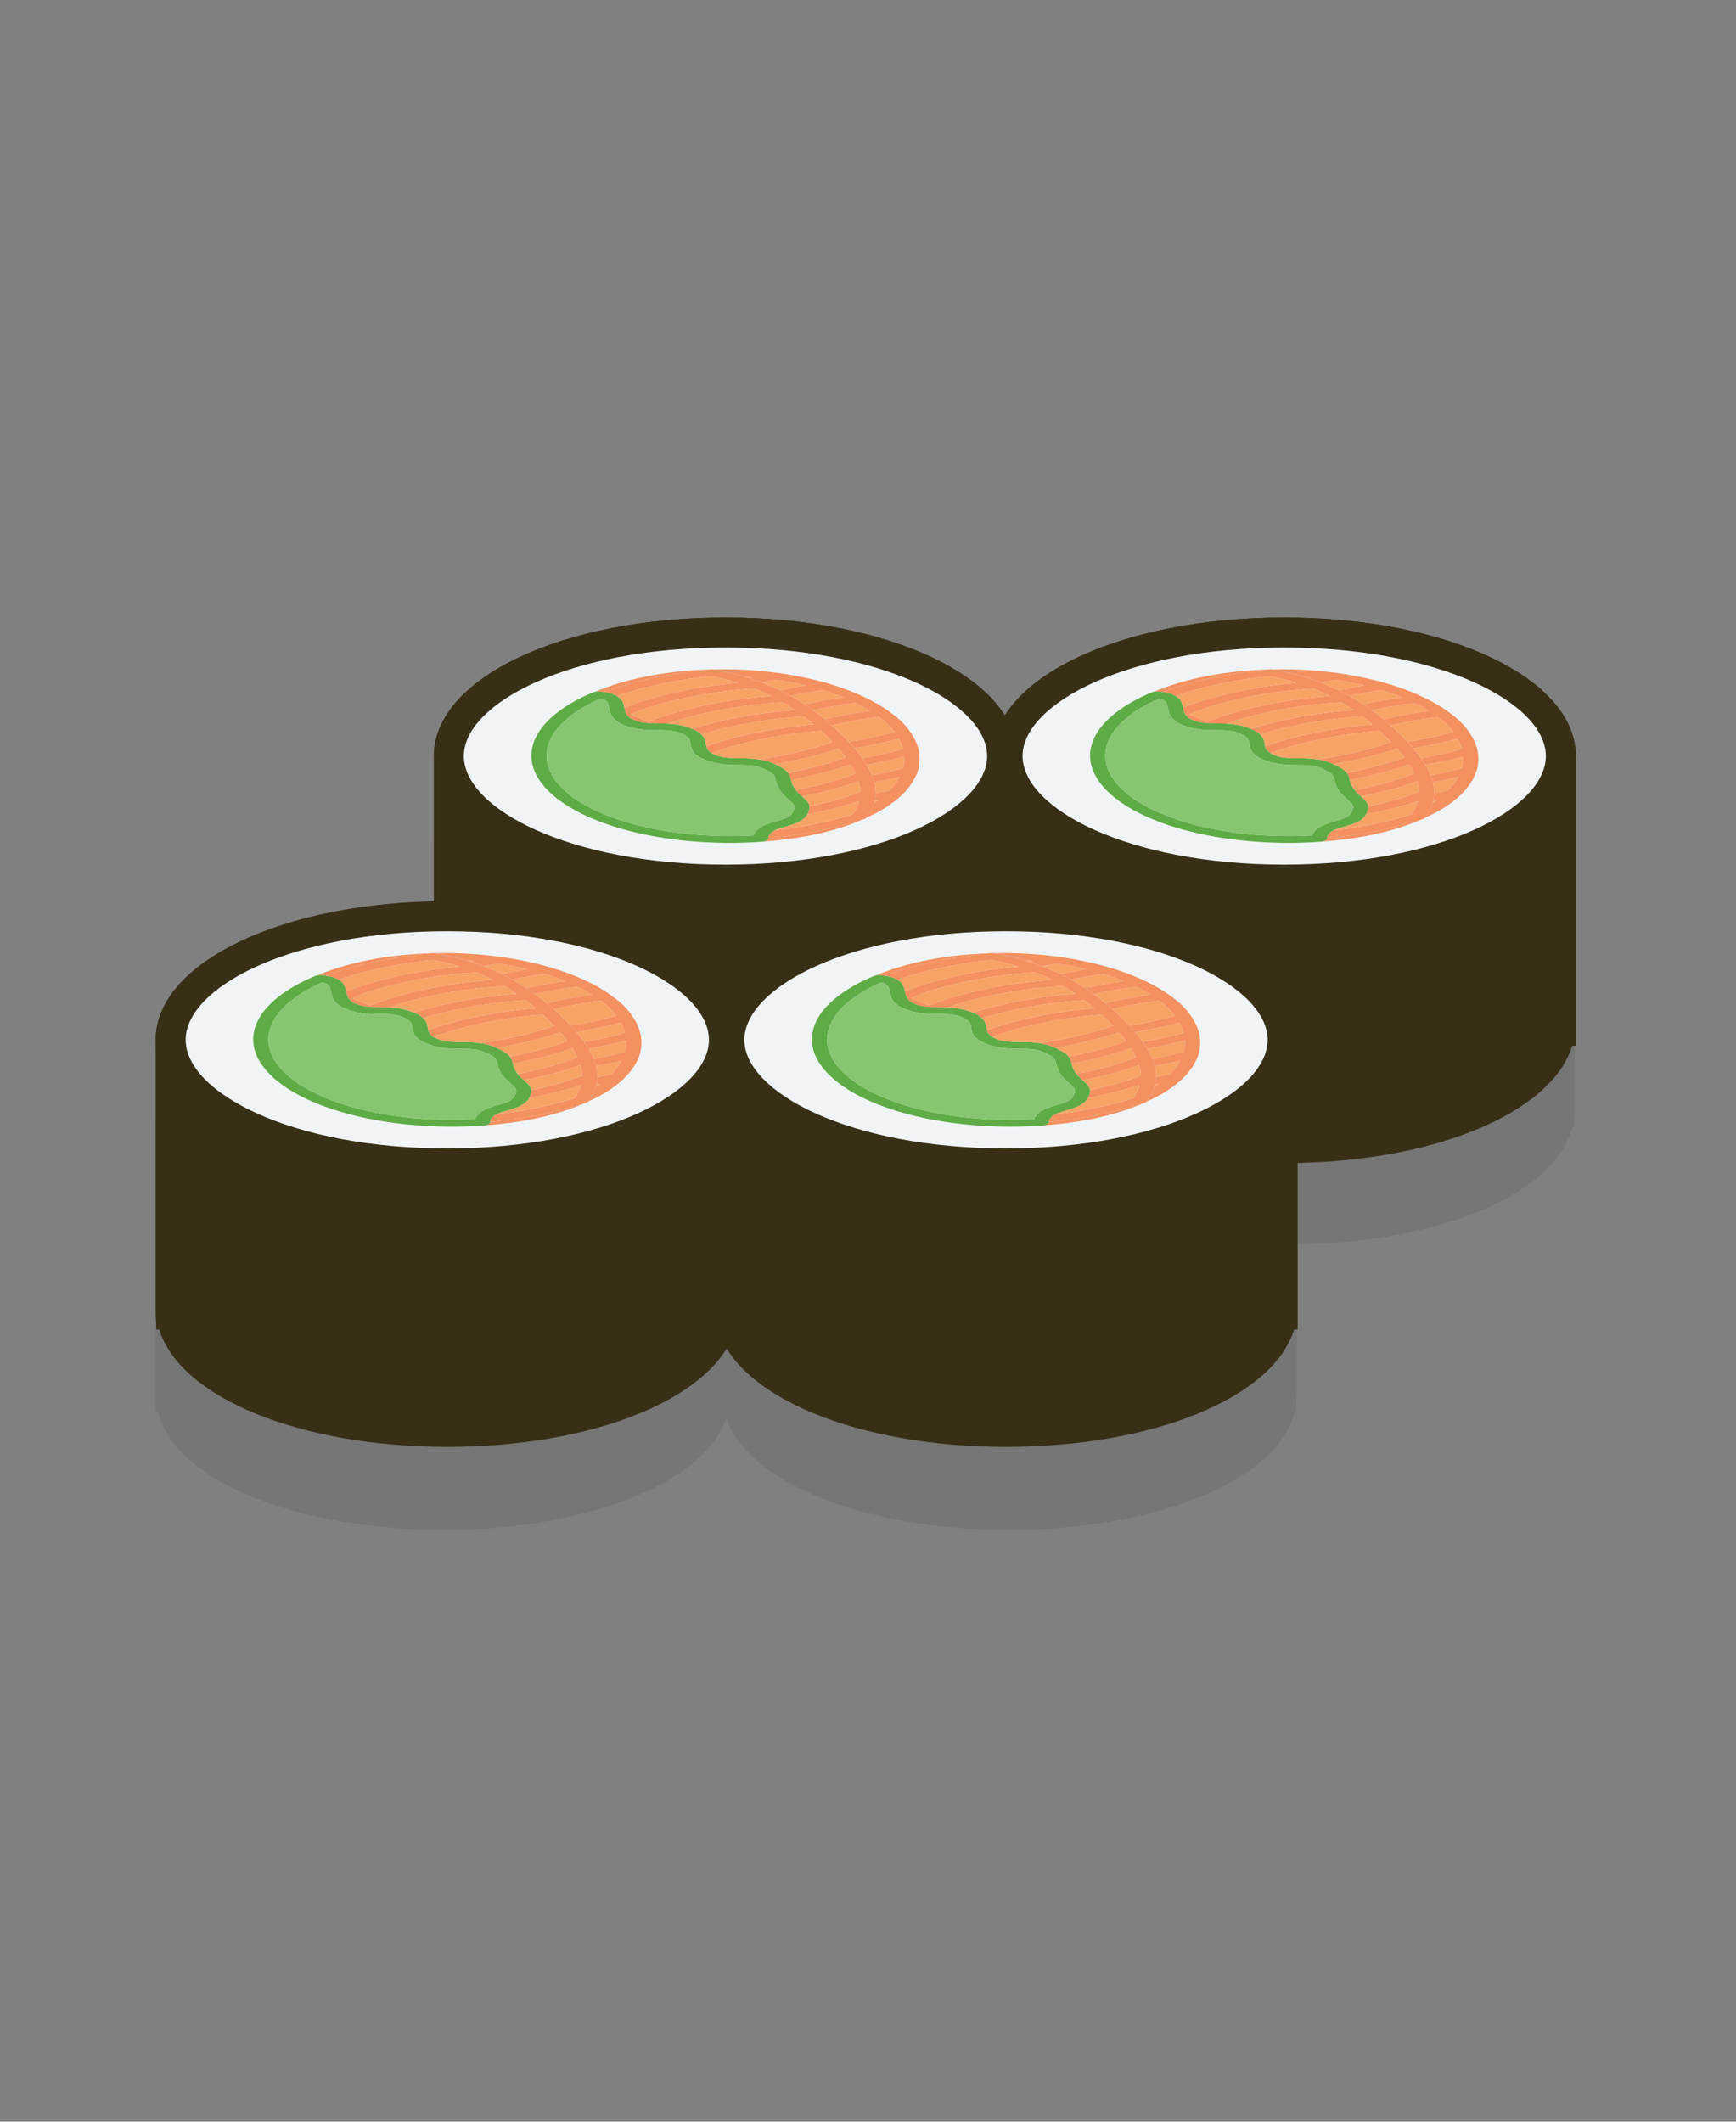 <?xml version="1.0" encoding="utf-8"?>
<!-- Generator: Adobe Illustrator 16.0.0, SVG Export Plug-In . SVG Version: 6.00 Build 0)  -->
<!DOCTYPE svg PUBLIC "-//W3C//DTD SVG 1.1//EN" "http://www.w3.org/Graphics/SVG/1.1/DTD/svg11.dtd">
<svg version="1.1" id="Layer_1" xmlns="http://www.w3.org/2000/svg" xmlns:xlink="http://www.w3.org/1999/xlink" x="0px" y="0px"
	 width="180px" height="220px" viewBox="0 0 180 220" enable-background="new 0 0 180 220" xml:space="preserve">
<rect x="0" y="0" width="180" height="220" fill="#808080" stroke="none"/>
<g>
	<g opacity="0.1">
		<path fill="#231F20" d="M133.479,73.362c-14.941,0-26.966,4.874-29.349,11.457c-2.382-6.583-14.397-11.457-29.348-11.457
			c-16.711,0-29.8,6.088-29.8,13.854v15.742c-16.24,0.234-28.829,6.219-28.829,13.831v29.615h0.23
			c1.69,7.025,14.094,12.225,29.576,12.225c14.98,0,27.047-4.871,29.345-11.557c2.294,6.686,14.367,11.557,29.345,11.557
			c15.478,0,27.882-5.199,29.569-12.225h0.161l0.078-1.633v-15.739c15.015-0.213,26.936-5.326,28.59-12.204h0.157l0.073-1.633
			V87.216C163.278,79.45,150.188,73.362,133.479,73.362z"/>
	</g>
	<g>
		<g>
			<g>
				<path fill="#372F16" d="M75.222,65.586c15.839,0,28.683,5.736,28.683,12.811v27.84v0.649h-0.072
					c-0.762,6.774-13.26,12.161-28.611,12.161s-27.849-5.387-28.607-12.161h-0.076V78.396
					C46.539,71.322,59.383,65.586,75.222,65.586z"/>
				<path fill="#372F16" d="M75.222,120.601c-15.336,0-27.706-5.138-29.864-12.161h-0.297l-0.076-1.554V78.396
					c0-8.055,13.281-14.364,30.237-14.364s30.237,6.31,30.237,14.364v30.043h-0.37C102.925,115.463,90.558,120.601,75.222,120.601z
					 M48.093,106.315l0.066,0.397c0.58,5.184,11.093,10.78,27.063,10.78s26.483-5.597,27.066-10.78l0.063-0.562V78.396
					c0-5.436-10.901-11.256-27.129-11.256s-27.129,5.821-27.129,11.256V106.315z"/>
			</g>
			<g>
				<ellipse fill="#F0F4F7" cx="75.222" cy="78.396" rx="28.683" ry="12.811"/>
				<path fill="#372F16" d="M75.222,92.761c-16.957,0-30.237-6.31-30.237-14.365c0-8.055,13.281-14.364,30.237-14.364
					s30.237,6.31,30.237,14.364C105.459,86.452,92.179,92.761,75.222,92.761z M75.222,67.14c-16.228,0-27.129,5.821-27.129,11.256
					c0,5.436,10.901,11.257,27.129,11.257s27.129-5.821,27.129-11.257C102.352,72.961,91.45,67.14,75.222,67.14z"/>
			</g>
			<g>
				<g>
					<g>
						<path fill="#F8A366" d="M82.518,81.93c0.052-0.009,0.1-0.019,0.149-0.024c2.318-0.464,4.498-1.065,6.048-1.712
							c-0.146-0.307-0.325-0.622-0.531-0.944c-1.557,0.571-3.512,1.093-5.587,1.502c-0.197,0.036-0.392,0.076-0.589,0.112
							c0.058,0.243,0.118,0.51,0.373,0.883C82.424,81.814,82.473,81.872,82.518,81.93z"/>
					</g>
				</g>
				<g>
					<g>
						<path fill="#F8A366" d="M77.198,70.166c0.155,0.042,0.312,0.091,0.47,0.14c0.125-0.027,0.243-0.055,0.368-0.079
							C77.759,70.202,77.48,70.178,77.198,70.166z"/>
					</g>
				</g>
				<g>
					<g>
						<path fill="#F5905F" d="M73.304,69.422c0.031,0,0.058,0,0.088-0.003c-0.03,0.003-0.067,0.003-0.106,0.003
							C73.289,69.422,73.298,69.422,73.304,69.422z"/>
					</g>
				</g>
				<g>
					<g>
						<path fill="#F5905F" d="M73.304,69.422c-0.021,0-0.045,0-0.066,0c-0.061,0.003-0.122,0.006-0.182,0.009
							C73.137,69.429,73.219,69.425,73.304,69.422z"/>
					</g>
				</g>
				<g>
					<g>
						<path fill="#F5905F" d="M73.286,69.422c-0.018,0-0.033,0-0.048,0C73.252,69.422,73.268,69.422,73.286,69.422z"/>
					</g>
				</g>
				<g enable-background="new    ">
					<g>
						<g>
							<path fill="#F5905F" d="M73.438,69.413l0.2-0.018c0.104-0.012,0.249-0.006,0.386,0.012c0.076,0.006,0.143,0.015,0.203,0.033
								l-0.352-0.027l-0.307,0.006c-0.042,0-0.082,0-0.118,0c-0.024,0-0.037,0-0.058,0C73.41,69.419,73.422,69.413,73.438,69.413z"
								/>
						</g>
					</g>
					<g>
						<g>
							<path fill="#F5905F" d="M89.344,85.016c-0.006,0-0.012,0-0.012,0.009l-0.003,0.003c0.024-0.012,0.048-0.019,0.07-0.03h-0.003
								C89.377,84.998,89.359,85.01,89.344,85.016z"/>
						</g>
					</g>
					<g>
						<g>
							<path fill="#F5905F" d="M79.656,86.91c0,0.012,0,0.024,0,0.037c0.003,0.133-0.179,0.261-0.449,0.312
								c1.645-0.115,3.25-0.325,4.756-0.622c1.181-0.234,2.303-0.525,3.356-0.865c0.698-0.228,1.363-0.47,1.991-0.743
								c0.021-0.003,0.024-0.012,0.033-0.012c0.015-0.006,0.033-0.018,0.052-0.018c0.027-0.016,0.036-0.021,0.048-0.027
								c-0.03,0.015-0.07,0.027-0.112,0.045c-1.375,0.443-2.865,0.819-4.452,1.132C83.14,86.497,81.359,86.755,79.656,86.91z"/>
						</g>
					</g>
					<g>
						<g>
							<path fill="#F5905F" d="M64.739,73.374c1.645-0.68,3.83-1.302,6.301-1.794c1.842-0.367,3.711-0.631,5.481-0.78
								c-0.671-0.2-1.259-0.349-1.711-0.456c-0.346-0.085-0.701-0.154-1.102-0.23c-1.566,0.158-3.138,0.392-4.607,0.686
								c-1.93,0.382-3.7,0.859-5.12,1.378c-0.121-0.07-0.252-0.134-0.407-0.194c-0.261-0.097-0.583-0.176-0.944-0.23
								c1.594-0.61,3.636-1.172,5.852-1.609c1.557-0.31,3.205-0.552,4.98-0.722l0.106-0.003l0.307-0.006l0.422,0.04
								c0.41,0.085,0.819,0.17,1.241,0.273c0.452,0.103,1.014,0.246,1.66,0.44c0.155,0.042,0.312,0.091,0.47,0.14
								c0.422,0.133,0.871,0.291,1.375,0.479c0.634,0.249,1.26,0.513,1.86,0.804c0.358,0.179,0.72,0.367,1.068,0.564
								c0.058,0.027,0.112,0.061,0.17,0.091c0.434,0.246,0.865,0.513,1.293,0.792c0.292,0.194,0.583,0.395,0.865,0.61
								c0.045,0.027,0.088,0.058,0.124,0.085c0.386,0.279,0.75,0.564,1.102,0.856c0.252,0.203,0.495,0.41,0.762,0.644
								c0.294,0.27,0.585,0.54,0.88,0.832c0.307,0.3,0.574,0.57,0.853,0.865c0.203,0.222,0.397,0.443,0.583,0.662
								c0.264,0.307,0.504,0.622,0.726,0.929c0.024,0.037,0.045,0.067,0.07,0.103c0.167,0.228,0.318,0.461,0.458,0.683
								c0.197,0.325,0.358,0.649,0.486,0.95c0.021,0.043,0.04,0.082,0.055,0.122c0.103,0.246,0.185,0.489,0.246,0.719
								c0.104,0.397,0.148,0.774,0.14,1.175c-0.009,0.27-0.042,0.516-0.094,0.743c-0.021,0.088-0.043,0.17-0.067,0.249
								c-0.103,0.343-0.236,0.625-0.352,0.844c-0.119,0.215-0.243,0.425-0.389,0.625l-0.182,0.134
								c-0.067,0.03-0.14,0.067-0.255,0.106c-0.03,0.015-0.07,0.027-0.112,0.045c-1.375,0.443-2.865,0.819-4.452,1.132
								c-1.736,0.349-3.521,0.607-5.223,0.762c0-0.088,0.021-0.179,0.085-0.276c0.133-0.24,0.322-0.398,0.567-0.522
								c1.317-0.149,2.668-0.368,3.964-0.625c1.454-0.285,2.841-0.631,4.042-1.011l0.125-0.058c0.106-0.155,0.203-0.312,0.294-0.488
								c0.112-0.216,0.246-0.51,0.352-0.865c-1.442,0.489-3.114,0.926-4.962,1.29c-0.137,0.03-0.276,0.058-0.41,0.07
								c0.173-0.319,0.237-0.577,0.219-0.808c2.018-0.428,3.866-0.959,5.274-1.514c0-0.355-0.058-0.716-0.179-1.093
								c-1.563,0.58-3.554,1.114-5.661,1.533c-0.063,0.012-0.136,0.024-0.203,0.04c-0.103-0.091-0.204-0.182-0.312-0.279
								c-0.109-0.115-0.222-0.23-0.334-0.373c0.052-0.009,0.1-0.019,0.149-0.024c2.318-0.464,4.498-1.065,6.048-1.712
								c-0.146-0.307-0.325-0.622-0.531-0.944c-1.557,0.571-3.512,1.093-5.587,1.502c-0.197,0.036-0.392,0.076-0.589,0.112
								c-0.006-0.019-0.012-0.04-0.015-0.058c-0.052-0.216-0.088-0.431-0.27-0.665c0.066-0.015,0.136-0.027,0.203-0.039
								c2.182-0.434,4.231-0.993,5.751-1.59c-0.228-0.301-0.471-0.598-0.729-0.896c-1.46,0.507-3.229,0.962-5.096,1.333
								c-0.507,0.103-1.02,0.194-1.536,0.276c-0.037-0.009-0.076-0.027-0.112-0.045c-0.504-0.218-1.041-0.355-1.569-0.434
								c0.859-0.127,1.721-0.273,2.559-0.443c1.906-0.376,3.706-0.853,5.126-1.369c-0.179-0.191-0.376-0.386-0.58-0.586
								c-0.207-0.2-0.4-0.392-0.607-0.571c-1.83,0.125-3.833,0.407-5.745,0.786c-2.106,0.419-4.088,0.953-5.597,1.53
								c-0.13-0.076-0.218-0.143-0.292-0.218c-0.167-0.149-0.233-0.316-0.264-0.495c1.529-0.555,3.42-1.065,5.46-1.469
								c1.912-0.376,3.848-0.649,5.684-0.795c-0.333-0.286-0.68-0.559-1.035-0.832c-2.03,0.104-4.34,0.41-6.522,0.844
								c-1.472,0.289-2.88,0.638-4.106,1.017c-0.207-0.191-0.519-0.388-0.953-0.576c1.293-0.413,2.771-0.783,4.382-1.105
								c2.131-0.422,4.271-0.707,6.276-0.834c-0.416-0.285-0.828-0.552-1.25-0.801c-2.131,0.079-4.589,0.397-6.902,0.856
								c-1.891,0.373-3.672,0.84-5.104,1.351c-0.058-0.006-0.122-0.006-0.185-0.006c-0.847-0.03-1.533,0-2.104-0.076
								c-0.389-0.04-0.75-0.122-1.187-0.31c-0.243-0.1-0.397-0.207-0.525-0.328c-0.267-0.246-0.343-0.552-0.416-0.877
								C64.745,73.413,64.742,73.395,64.739,73.374z M67.228,74.843c1.657-0.686,3.888-1.323,6.361-1.818
								c2.143-0.422,4.364-0.716,6.392-0.847c-0.559-0.286-1.135-0.541-1.73-0.774c-2.049,0.1-4.322,0.382-6.553,0.825
								c-2.54,0.501-4.759,1.15-6.307,1.846C65.935,74.324,66.566,74.576,67.228,74.843"/>
						</g>
					</g>
					<g>
						<g>
							<path fill="#F5905F" d="M74.296,69.453c-0.009-0.003-0.021-0.006-0.033-0.012v0.006
								C74.275,69.447,74.287,69.45,74.296,69.453z"/>
						</g>
					</g>
					<g>
						<g>
							<path fill="#F8A366" d="M80.488,70.491l-0.264,0.048c-0.407,0.076-0.795,0.161-1.181,0.246
								c0.634,0.249,1.26,0.513,1.86,0.804c0.401-0.085,0.801-0.17,1.211-0.249c0.461-0.1,0.944-0.182,1.445-0.27
								C82.579,70.837,81.541,70.643,80.488,70.491z"/>
						</g>
					</g>
					<g>
						<g>
							<path fill="#F5905F" d="M67.055,70.133c-1.942,0.382-3.739,0.917-5.327,1.587c0.127-0.021,0.264-0.03,0.404-0.021
								l0.155,0.012l0.07,0.006c0.088,0.012,0.182,0.021,0.273,0.037c1.594-0.61,3.636-1.172,5.852-1.609
								c1.557-0.31,3.205-0.552,4.98-0.722l0.106-0.003c-0.042,0-0.082,0-0.118,0c-0.024,0-0.037,0-0.058,0
								c-0.03,0.003-0.058,0.003-0.088,0.003c-0.085,0.003-0.167,0.006-0.249,0.009c-0.042,0-0.079,0.003-0.125,0.009
								c-0.018,0-0.049,0-0.07,0c-0.822,0.042-1.63,0.1-2.422,0.186C69.261,69.744,68.139,69.914,67.055,70.133z"/>
						</g>
					</g>
					<g>
						<g>
							<path fill="#F8A366" d="M83.435,73.037c0.404-0.094,0.813-0.179,1.232-0.261c0.917-0.182,1.857-0.337,2.795-0.47
								c-0.689-0.273-1.393-0.531-2.121-0.756c-0.959,0.143-1.782,0.279-2.568,0.428c-0.273,0.061-0.54,0.116-0.801,0.176
								c0.058,0.027,0.112,0.061,0.17,0.091C82.576,72.491,83.007,72.758,83.435,73.037z"/>
						</g>
					</g>
					<g>
						<g>
							<path fill="#5FAB45" d="M61.729,71.72c-0.103,0.019-0.182,0.042-0.243,0.073c-6.137,2.568-8.261,6.668-4.568,10.273
								l0.72-0.146l0.71-0.14c-3.335-3.253-1.521-6.956,3.918-9.342c0.134,0.027,0.228,0.058,0.313,0.085
								c0.125,0.046,0.206,0.1,0.282,0.179c0.191,0.158,0.251,0.449,0.331,0.786c0.067,0.337,0.152,0.726,0.546,1.108
								c0.197,0.194,0.477,0.391,0.877,0.555c0.908,0.397,1.939,0.531,2.786,0.549c0.85,0.03,1.533,0,2.109,0.064
								c0.379,0.051,0.747,0.127,1.19,0.312c0.312,0.14,0.5,0.264,0.628,0.385c0.216,0.209,0.252,0.434,0.297,0.719
								c0.04,0.279,0.073,0.616,0.428,0.975c0.209,0.203,0.528,0.406,0.992,0.604c0.917,0.398,1.945,0.525,2.78,0.556
								c0.85,0.018,1.526-0.012,2.115,0.067c0.382,0.039,0.747,0.121,1.184,0.306c0.607,0.258,0.88,0.431,1.029,0.58
								c0.173,0.164,0.212,0.328,0.273,0.595c0.064,0.261,0.143,0.61,0.449,1.074c0.167,0.261,0.367,0.464,0.553,0.644
								c0.27,0.27,0.519,0.467,0.683,0.622c0.134,0.134,0.216,0.246,0.243,0.392c0.031,0.148-0.009,0.352-0.167,0.655
								c-0.225,0.389-0.562,0.538-1.093,0.726c-0.51,0.167-1.238,0.322-1.9,0.625c-0.437,0.204-0.801,0.489-0.996,0.859
								c-0.033,0.052-0.055,0.106-0.07,0.164c-8.091,0.47-16.261-1.405-19.782-4.844l-0.71,0.14l-0.72,0.146
								c3.934,3.839,13.129,5.867,22.089,5.214c0.066-0.003,0.124-0.009,0.179-0.019c0.292-0.055,0.474-0.182,0.471-0.315
								c0-0.125,0.021-0.216,0.085-0.312c0.133-0.24,0.322-0.398,0.567-0.522c0.152-0.073,0.322-0.137,0.507-0.201
								c0.522-0.173,1.248-0.325,1.909-0.634c0.425-0.2,0.798-0.479,0.986-0.834c0.176-0.337,0.24-0.595,0.222-0.826
								c0-0.021-0.003-0.04-0.006-0.061c-0.033-0.24-0.194-0.455-0.392-0.637c-0.115-0.115-0.243-0.225-0.37-0.337
								c-0.103-0.091-0.204-0.182-0.312-0.279c-0.109-0.115-0.222-0.23-0.334-0.373c-0.045-0.058-0.094-0.116-0.137-0.183
								c-0.255-0.373-0.315-0.64-0.373-0.883c-0.006-0.019-0.012-0.04-0.015-0.058c-0.052-0.216-0.088-0.431-0.27-0.665
								c-0.037-0.051-0.082-0.103-0.143-0.161c-0.243-0.234-0.634-0.477-1.262-0.756c-0.037-0.009-0.076-0.027-0.112-0.045
								c-0.504-0.218-1.041-0.355-1.569-0.434c-0.428-0.07-0.847-0.106-1.229-0.118c-0.844-0.015-1.536,0.006-2.097-0.067
								c-0.389-0.036-0.752-0.121-1.187-0.31c-0.134-0.052-0.243-0.103-0.331-0.158c-0.13-0.076-0.218-0.143-0.292-0.218
								c-0.167-0.149-0.233-0.316-0.264-0.495c-0.021-0.07-0.03-0.146-0.04-0.228c-0.042-0.276-0.082-0.616-0.443-0.968
								c-0.243-0.23-0.556-0.428-0.975-0.604c-0.871-0.379-1.809-0.516-2.613-0.546c-0.058-0.006-0.122-0.006-0.185-0.006
								c-0.847-0.03-1.533,0-2.104-0.076c-0.389-0.04-0.75-0.122-1.187-0.31c-0.243-0.1-0.397-0.207-0.525-0.328
								c-0.267-0.246-0.343-0.552-0.416-0.877c-0.006-0.024-0.009-0.042-0.012-0.063c-0.07-0.31-0.118-0.641-0.443-0.959
								c-0.088-0.082-0.191-0.164-0.316-0.237c-0.121-0.07-0.252-0.134-0.407-0.194c-0.261-0.097-0.583-0.176-0.944-0.23
								c-0.091-0.015-0.185-0.024-0.273-0.037l-0.225-0.018C61.993,71.689,61.856,71.699,61.729,71.72z"/>
						</g>
					</g>
					<g>
						<g>
							<path fill="#F8A366" d="M64.739,73.374c1.645-0.68,3.83-1.302,6.301-1.794c1.842-0.367,3.711-0.631,5.481-0.78
								c-0.671-0.2-1.259-0.349-1.711-0.456c-0.346-0.085-0.701-0.154-1.038-0.23h-0.064c-1.566,0.158-3.138,0.392-4.607,0.686
								c-1.93,0.382-3.7,0.859-5.12,1.378c0.125,0.073,0.228,0.155,0.316,0.237C64.621,72.733,64.669,73.064,64.739,73.374z"/>
						</g>
					</g>
					<g>
						<g>
							<path fill="#F8A366" d="M85.526,74.588c0.549-0.127,1.117-0.252,1.69-0.367c0.986-0.197,1.994-0.361,3.023-0.501
								c-0.453-0.291-0.959-0.58-1.505-0.84c-1.145,0.143-2.294,0.325-3.402,0.549c-0.346,0.066-0.692,0.14-1.032,0.218
								c0.045,0.027,0.088,0.058,0.124,0.085C84.81,74.011,85.174,74.296,85.526,74.588z"/>
						</g>
					</g>
					<g>
						<g>
							<path fill="#F8A366" d="M71.698,72.229c-2.54,0.501-4.759,1.15-6.307,1.846c0.543,0.249,1.175,0.5,1.836,0.768
								c1.657-0.686,3.888-1.323,6.361-1.818c2.143-0.422,4.364-0.716,6.392-0.847c-0.559-0.286-1.135-0.541-1.73-0.774
								C76.202,71.504,73.929,71.787,71.698,72.229z"/>
						</g>
					</g>
					<g>
						<g>
							<path fill="#F8A366" d="M71.765,75.568c1.293-0.413,2.771-0.783,4.382-1.105c2.131-0.422,4.271-0.707,6.276-0.834
								c-0.416-0.285-0.828-0.552-1.25-0.801c-2.131,0.079-4.589,0.397-6.902,0.856c-1.891,0.373-3.672,0.84-5.104,1.351
								C69.972,75.064,70.909,75.201,71.765,75.568z"/>
						</g>
					</g>
					<g>
						<g>
							<path fill="#F8A366" d="M73.237,77.38c1.529-0.555,3.42-1.065,5.46-1.469c1.912-0.376,3.848-0.649,5.684-0.795
								c-0.333-0.286-0.68-0.559-1.035-0.832c-2.03,0.104-4.34,0.41-6.522,0.844c-1.472,0.289-2.88,0.638-4.106,1.017
								c0.012,0.012,0.027,0.024,0.037,0.04c0.361,0.352,0.4,0.692,0.443,0.968C73.207,77.234,73.216,77.31,73.237,77.38z"/>
						</g>
					</g>
					<g>
						<g>
							<path fill="#F8A366" d="M78.636,78.746c0.859-0.127,1.721-0.273,2.559-0.443c1.906-0.376,3.706-0.853,5.126-1.369
								c-0.179-0.191-0.376-0.386-0.58-0.586c-0.207-0.2-0.4-0.392-0.607-0.571c-1.83,0.125-3.833,0.407-5.745,0.786
								c-2.106,0.419-4.088,0.953-5.597,1.53c0.088,0.055,0.197,0.106,0.331,0.158c0.434,0.188,0.798,0.273,1.187,0.31
								c0.562,0.073,1.253,0.052,2.097,0.067C77.79,78.64,78.208,78.676,78.636,78.746z"/>
						</g>
					</g>
					<g>
						<g>
							<path fill="#F8A366" d="M81.723,80.142c0.066-0.015,0.136-0.027,0.203-0.039c2.182-0.434,4.231-0.993,5.751-1.59
								c-0.228-0.301-0.471-0.598-0.729-0.896c-1.46,0.507-3.229,0.962-5.096,1.333c-0.507,0.103-1.02,0.194-1.536,0.276
								c0.628,0.279,1.02,0.522,1.262,0.756C81.641,80.039,81.687,80.09,81.723,80.142z"/>
						</g>
					</g>
					<g>
						<g>
							<path fill="#F8A366" d="M90.397,80.375c0.273-0.052,0.543-0.097,0.813-0.149c0.789-0.158,1.591-0.346,2.435-0.57
								c0.112-0.382,0.151-0.783,0.124-1.193c-0.853,0.225-1.751,0.428-2.658,0.613c-0.419,0.082-0.835,0.155-1.254,0.228
								c0.197,0.325,0.358,0.649,0.486,0.95C90.363,80.297,90.382,80.336,90.397,80.375z"/>
						</g>
					</g>
					<g>
						<g>
							<path fill="#F8A366" d="M91.872,80.87c-0.407,0.082-0.816,0.152-1.229,0.225c0.104,0.397,0.148,0.774,0.14,1.153
								c0.397-0.07,0.802-0.146,1.199-0.228l0.258-0.052c0.434-0.455,0.792-0.926,1.041-1.408
								C92.81,80.676,92.336,80.776,91.872,80.87z"/>
						</g>
					</g>
					<g>
						<g>
							<path fill="#F8A366" d="M91.076,82.949c-0.13,0.024-0.258,0.045-0.388,0.063c-0.021,0.088-0.043,0.17-0.067,0.249
								C90.779,83.159,90.925,83.052,91.076,82.949z"/>
						</g>
					</g>
					<g>
						<g>
							<path fill="#F8A366" d="M83.926,83.556c0.003,0.021,0.006,0.04,0.006,0.061c2.018-0.428,3.866-0.959,5.274-1.514
								c0-0.355-0.058-0.716-0.179-1.093c-1.563,0.58-3.554,1.114-5.661,1.533c-0.063,0.012-0.136,0.024-0.203,0.04
								c0.127,0.112,0.255,0.222,0.37,0.337C83.732,83.101,83.893,83.316,83.926,83.556z"/>
						</g>
					</g>
					<g>
						<g>
							<path fill="#F5905F" d="M75.538,69.726c0.452,0.103,1.014,0.246,1.66,0.44c0.282,0.012,0.562,0.036,0.838,0.061
								c-0.125,0.024-0.243,0.052-0.368,0.079c0.422,0.133,0.871,0.291,1.335,0.464c0.425-0.07,0.813-0.155,1.22-0.231l0.264-0.048
								c1.053,0.152,2.091,0.346,3.071,0.58c-0.501,0.088-0.983,0.17-1.445,0.27c-0.41,0.079-0.81,0.164-1.211,0.249
								c0.358,0.179,0.72,0.367,1.068,0.564c0.261-0.061,0.528-0.115,0.801-0.176c0.786-0.148,1.608-0.285,2.568-0.428
								c0.728,0.225,1.432,0.482,2.121,0.756c-0.938,0.133-1.878,0.288-2.795,0.47c-0.419,0.082-0.829,0.167-1.232,0.261
								c0.292,0.194,0.583,0.395,0.865,0.61c0.34-0.079,0.686-0.152,1.032-0.218c1.108-0.225,2.258-0.407,3.402-0.549
								c0.546,0.261,1.053,0.549,1.505,0.84c-1.029,0.14-2.037,0.304-3.023,0.501c-0.574,0.115-1.141,0.24-1.69,0.367
								c0.252,0.203,0.495,0.41,0.747,0.631c0.507-0.122,1.038-0.237,1.575-0.346c1.062-0.212,2.173-0.392,3.296-0.537
								c0.361,0.279,0.655,0.525,0.91,0.768c0.24,0.233,0.455,0.495,0.689,0.798c-0.996,0.282-2.037,0.519-3.087,0.729
								c-0.546,0.112-1.093,0.207-1.636,0.297c0.203,0.222,0.397,0.443,0.583,0.662c0.568-0.094,1.138-0.197,1.706-0.31
								c0.983-0.197,1.955-0.419,2.896-0.67c0.197,0.346,0.346,0.704,0.431,1.056c-1.001,0.285-2.085,0.54-3.192,0.755
								c-0.343,0.07-0.692,0.137-1.044,0.2c0.167,0.228,0.318,0.461,0.458,0.683c0.419-0.073,0.835-0.146,1.254-0.228
								c0.907-0.185,1.806-0.389,2.658-0.613c0.027,0.41-0.012,0.811-0.124,1.193c-0.844,0.225-1.646,0.413-2.435,0.57
								c-0.27,0.052-0.54,0.097-0.813,0.149c0.103,0.246,0.185,0.489,0.246,0.719c0.413-0.073,0.822-0.143,1.229-0.225
								c0.464-0.094,0.938-0.194,1.408-0.31c-0.249,0.482-0.607,0.953-1.041,1.408l-0.258,0.052
								c-0.397,0.082-0.802,0.158-1.199,0.228c-0.009,0.292-0.042,0.537-0.094,0.765c0.13-0.018,0.258-0.039,0.388-0.063
								c-0.151,0.103-0.297,0.209-0.455,0.312c-0.103,0.343-0.236,0.625-0.352,0.844c-0.119,0.215-0.243,0.425-0.383,0.622
								c-0.012,0.019-0.021,0.034-0.03,0.046c1.523-0.674,2.786-1.487,3.703-2.392c0.795-0.771,1.326-1.6,1.608-2.443
								c0.203-0.683,0.236-1.39,0.104-2.118c-0.149-0.625-0.419-1.25-0.841-1.857c-0.304-0.452-0.613-0.813-0.953-1.145
								c-0.343-0.337-0.765-0.67-1.309-1.068c-0.759-0.546-1.639-1.05-2.64-1.514c-1.126-0.525-2.361-0.986-3.66-1.366
								c-1.615-0.467-3.369-0.838-5.214-1.093c-2.176-0.294-4.395-0.416-6.631-0.37c0.076,0.006,0.143,0.015,0.203,0.033
								C74.706,69.538,75.116,69.623,75.538,69.726z"/>
						</g>
					</g>
					<g>
						<g>
							<path fill="#F5905F" d="M89.332,85.025l-0.003,0.003c-0.027,0.012-0.049,0.024-0.079,0.036
								C89.283,85.052,89.304,85.034,89.332,85.025z"/>
						</g>
					</g>
					<g>
						<g>
							<path fill="#F5905F" d="M89.444,84.971c-0.012,0.006-0.021,0.012-0.033,0.018c-0.006,0.003-0.012,0.006-0.015,0.009h0.003
								h0.012l0.155-0.049c0.127-0.037,0.209-0.085,0.267-0.143c0.006-0.009,0.015-0.021,0.024-0.033
								c0.009-0.012,0.019-0.027,0.024-0.043l-0.182,0.134C89.632,84.895,89.559,84.931,89.444,84.971z"/>
						</g>
					</g>
					<g>
						<g>
							<path fill="#F5905F" d="M89.344,85.016c-0.03,0.018-0.055,0.03-0.094,0.048c-0.601,0.255-1.247,0.492-1.93,0.707
								c0.698-0.228,1.363-0.47,1.991-0.743h0.018C89.332,85.025,89.334,85.016,89.344,85.016z"/>
						</g>
					</g>
					<g>
						<g>
							<path fill="#F5905F" d="M89.322,85.025l0.006,0.003h-0.018C89.316,85.028,89.319,85.028,89.322,85.025z"/>
						</g>
					</g>
					<g>
						<g>
							<path fill="#F8A366" d="M82.725,85.277c-0.662,0.31-1.387,0.461-1.909,0.634c-0.185,0.064-0.355,0.127-0.507,0.201
								c1.317-0.149,2.668-0.368,3.964-0.625c1.454-0.285,2.841-0.631,4.042-1.011l0.125-0.058c0.106-0.155,0.203-0.312,0.294-0.488
								c0.112-0.216,0.246-0.51,0.352-0.865c-1.442,0.489-3.114,0.926-4.962,1.29c-0.137,0.03-0.276,0.058-0.413,0.088
								C83.522,84.797,83.149,85.077,82.725,85.277z"/>
						</g>
					</g>
					<g>
						<g>
							<path fill="#86C670" d="M62.266,72.439c-5.438,2.386-7.253,6.088-3.918,9.342l-0.71,0.14l0.71-0.14
								c3.521,3.438,11.69,5.314,19.782,4.844c0.015-0.058,0.037-0.112,0.07-0.164c0.194-0.37,0.559-0.655,0.996-0.859
								c0.662-0.303,1.39-0.458,1.9-0.625c0.531-0.188,0.868-0.337,1.093-0.726c0.158-0.303,0.197-0.507,0.167-0.655
								c-0.027-0.146-0.109-0.258-0.243-0.392c-0.164-0.155-0.413-0.352-0.683-0.622c-0.186-0.179-0.386-0.382-0.553-0.644
								c-0.306-0.464-0.385-0.813-0.449-1.074c-0.061-0.267-0.1-0.431-0.273-0.595c-0.149-0.149-0.422-0.322-1.029-0.58
								c-0.437-0.185-0.801-0.267-1.184-0.306c-0.589-0.079-1.266-0.049-2.115-0.067c-0.835-0.03-1.864-0.158-2.78-0.556
								c-0.464-0.197-0.783-0.4-0.992-0.604c-0.355-0.358-0.389-0.695-0.428-0.975c-0.045-0.285-0.082-0.51-0.297-0.719
								c-0.127-0.121-0.315-0.246-0.628-0.385c-0.443-0.185-0.811-0.261-1.19-0.312c-0.577-0.064-1.259-0.034-2.109-0.064
								c-0.847-0.018-1.878-0.152-2.786-0.549c-0.4-0.164-0.68-0.361-0.877-0.555c-0.395-0.382-0.479-0.771-0.546-1.108
								c-0.079-0.337-0.14-0.628-0.331-0.786c-0.076-0.079-0.158-0.133-0.282-0.179C62.493,72.497,62.399,72.466,62.266,72.439z"/>
						</g>
					</g>
				</g>
				<g>
					<g>
						<path fill="#F8A366" d="M88.021,76.928c0.543-0.091,1.089-0.185,1.636-0.297c1.05-0.209,2.091-0.446,3.087-0.729
							c-0.234-0.303-0.449-0.564-0.689-0.798c-0.255-0.243-0.549-0.489-0.91-0.768c-1.123,0.146-2.234,0.325-3.296,0.537
							c-0.537,0.109-1.068,0.225-1.575,0.346c0.003,0,0.009,0.006,0.015,0.012c0.294,0.27,0.585,0.54,0.88,0.832
							c0.307,0.3,0.574,0.57,0.841,0.853C88.011,76.919,88.018,76.922,88.021,76.928z"/>
					</g>
				</g>
				<g>
					<g>
						<path fill="#F8A366" d="M89.398,78.621c0.352-0.063,0.701-0.13,1.044-0.2c1.107-0.215,2.191-0.47,3.192-0.755
							c-0.085-0.352-0.233-0.71-0.431-1.056c-0.94,0.251-1.912,0.473-2.896,0.67c-0.567,0.112-1.138,0.215-1.706,0.31
							c0.264,0.307,0.504,0.622,0.726,0.929C89.353,78.555,89.374,78.585,89.398,78.621z"/>
					</g>
				</g>
			</g>
		</g>
		<g>
			<g>
				<path fill="#372F16" d="M46.381,95.01c15.839,0,28.68,5.736,28.68,12.813v27.839v0.649h-0.073
					c-0.756,6.771-13.26,12.161-28.607,12.161c-15.354,0-27.852-5.39-28.607-12.161h-0.076v-28.489
					C17.697,100.746,30.539,95.01,46.381,95.01z"/>
				<path fill="#372F16" d="M46.381,150.027c-15.339,0-27.706-5.138-29.864-12.16h-0.297l-0.076-1.555v-28.489
					c0-8.058,13.281-14.368,30.237-14.368c16.953,0,30.234,6.31,30.234,14.368v30.043h-0.371
					C74.087,144.89,61.72,150.027,46.381,150.027z M19.251,135.742l0.067,0.397c0.576,5.184,11.089,10.78,27.062,10.78
					s26.486-5.597,27.062-10.78l0.064-0.567v-27.749c0-5.438-10.902-11.26-27.126-11.26c-16.228,0-27.129,5.821-27.129,11.26
					V135.742z"/>
			</g>
			<g>
				<path fill="#F0F4F7" d="M17.697,107.824c0,7.072,12.841,12.811,28.684,12.811c15.839,0,28.68-5.739,28.68-12.811
					c0-7.078-12.841-12.813-28.68-12.813C30.539,95.01,17.697,100.746,17.697,107.824z"/>
				<path fill="#372F16" d="M46.381,122.188c-16.956,0-30.237-6.31-30.237-14.365c0-8.058,13.281-14.368,30.237-14.368
					c16.953,0,30.234,6.31,30.234,14.368C76.615,115.879,63.334,122.188,46.381,122.188z M46.381,96.564
					c-16.228,0-27.129,5.821-27.129,11.26c0,5.436,10.901,11.256,27.129,11.256c16.225,0,27.126-5.82,27.126-11.256
					C73.507,102.385,62.605,96.564,46.381,96.564z"/>
			</g>
			<g>
				<g>
					<g>
						<path fill="#F8A366" d="M53.674,111.356c0.049-0.009,0.103-0.021,0.155-0.027c2.316-0.464,4.495-1.062,6.045-1.712
							c-0.146-0.31-0.325-0.619-0.531-0.94c-1.557,0.567-3.512,1.089-5.59,1.499c-0.194,0.04-0.389,0.073-0.589,0.115
							c0.061,0.243,0.125,0.507,0.373,0.883C53.583,111.238,53.628,111.296,53.674,111.356z"/>
					</g>
				</g>
				<g>
					<g>
						<path fill="#F8A366" d="M48.354,99.587c0.158,0.048,0.312,0.097,0.471,0.146c0.124-0.03,0.249-0.058,0.37-0.082
							C48.915,99.629,48.636,99.605,48.354,99.587z"/>
					</g>
				</g>
				<g>
					<g>
						<path fill="#F5905F" d="M44.457,98.849c0.037,0,0.064,0,0.091-0.006c-0.03,0.006-0.067,0.006-0.104,0.006
							C44.448,98.849,44.454,98.849,44.457,98.849z"/>
					</g>
				</g>
				<g>
					<g>
						<path fill="#F5905F" d="M44.457,98.849c-0.018,0-0.042,0-0.067,0c-0.058,0.003-0.118,0.006-0.179,0.009
							C44.296,98.855,44.378,98.853,44.457,98.849z"/>
					</g>
				</g>
				<g>
					<g>
						<path fill="#F5905F" d="M44.444,98.849c-0.018,0-0.039,0-0.055,0C44.405,98.849,44.426,98.849,44.444,98.849z"/>
					</g>
				</g>
				<g enable-background="new    ">
					<g>
						<g>
							<path fill="#F5905F" d="M44.593,98.837l0.197-0.015c0.109-0.016,0.252-0.006,0.389,0.009c0.076,0.006,0.143,0.018,0.203,0.03
								l-0.352-0.027l-0.31,0.009c-0.04,0-0.076-0.003-0.118,0c-0.019,0-0.034,0-0.055,0C44.566,98.84,44.581,98.837,44.593,98.837z
								"/>
						</g>
					</g>
					<g>
						<g>
							<path fill="#F5905F" d="M60.5,114.443c-0.003,0-0.009,0-0.009,0.009l-0.006,0.003c0.021-0.012,0.048-0.021,0.073-0.03
								l-0.006-0.003C60.533,114.425,60.512,114.437,60.5,114.443z"/>
						</g>
					</g>
					<g>
						<g>
							<path fill="#F5905F" d="M50.812,116.337c0,0.012,0,0.021,0,0.033c0.003,0.134-0.179,0.261-0.452,0.315
								c1.651-0.118,3.253-0.327,4.759-0.622c1.18-0.236,2.3-0.524,3.359-0.865c0.695-0.228,1.357-0.47,1.991-0.743
								c0.021-0.003,0.024-0.012,0.03-0.012c0.012-0.007,0.033-0.019,0.052-0.021c0.027-0.016,0.036-0.019,0.051-0.024
								c-0.033,0.009-0.07,0.027-0.112,0.046c-1.381,0.439-2.871,0.819-4.455,1.132C54.296,115.924,52.515,116.182,50.812,116.337z"
								/>
						</g>
					</g>
					<g>
						<g>
							<path fill="#F5905F" d="M35.895,102.798c1.645-0.677,3.833-1.299,6.301-1.794c1.845-0.364,3.711-0.631,5.481-0.777
								c-0.674-0.2-1.26-0.349-1.708-0.458c-0.352-0.082-0.704-0.152-1.105-0.228c-1.566,0.155-3.132,0.388-4.607,0.686
								c-1.927,0.382-3.7,0.859-5.123,1.375c-0.115-0.07-0.249-0.133-0.407-0.191c-0.258-0.097-0.577-0.179-0.944-0.23
								c1.596-0.61,3.639-1.171,5.854-1.612c1.56-0.306,3.202-0.549,4.983-0.719l0.1-0.006l0.31-0.009l0.422,0.046
								c0.41,0.085,0.819,0.167,1.241,0.273c0.449,0.1,1.02,0.246,1.66,0.434c0.158,0.048,0.312,0.097,0.471,0.146
								c0.425,0.134,0.871,0.285,1.375,0.479c0.637,0.246,1.256,0.507,1.864,0.804c0.358,0.176,0.713,0.364,1.062,0.562
								c0.058,0.027,0.118,0.061,0.173,0.094c0.434,0.246,0.868,0.513,1.293,0.789c0.292,0.194,0.583,0.395,0.868,0.607
								c0.042,0.03,0.085,0.061,0.125,0.088c0.382,0.282,0.75,0.568,1.102,0.856c0.249,0.204,0.495,0.413,0.759,0.646
								c0.294,0.27,0.583,0.54,0.883,0.829c0.301,0.303,0.568,0.574,0.85,0.865c0.203,0.225,0.397,0.443,0.585,0.665
								c0.264,0.306,0.504,0.619,0.723,0.925c0.021,0.034,0.048,0.067,0.073,0.1c0.17,0.234,0.319,0.465,0.455,0.689
								c0.197,0.325,0.358,0.646,0.486,0.95c0.018,0.04,0.042,0.082,0.055,0.122c0.1,0.243,0.188,0.488,0.246,0.716
								c0.106,0.397,0.149,0.777,0.14,1.178c-0.009,0.271-0.042,0.516-0.094,0.743c-0.021,0.085-0.042,0.167-0.066,0.249
								c-0.097,0.343-0.237,0.622-0.349,0.844c-0.119,0.213-0.246,0.425-0.392,0.625l-0.179,0.134
								c-0.073,0.03-0.146,0.063-0.255,0.106c-0.033,0.009-0.07,0.027-0.112,0.046c-1.381,0.439-2.871,0.819-4.455,1.132
								c-1.736,0.349-3.521,0.606-5.223,0.762c0-0.088,0.021-0.183,0.088-0.276c0.13-0.246,0.322-0.397,0.571-0.521
								c1.308-0.149,2.662-0.368,3.96-0.626c1.451-0.288,2.841-0.634,4.04-1.011l0.127-0.058c0.1-0.157,0.203-0.312,0.292-0.488
								c0.115-0.222,0.249-0.51,0.349-0.865c-1.436,0.489-3.111,0.923-4.956,1.29c-0.14,0.027-0.279,0.058-0.41,0.07
								c0.17-0.319,0.234-0.58,0.215-0.808c2.021-0.431,3.867-0.959,5.275-1.518c0-0.353-0.058-0.713-0.182-1.09
								c-1.56,0.58-3.551,1.114-5.657,1.533c-0.066,0.012-0.133,0.021-0.203,0.036c-0.103-0.088-0.203-0.179-0.307-0.282
								c-0.112-0.109-0.228-0.225-0.34-0.367c0.049-0.009,0.103-0.021,0.155-0.027c2.316-0.464,4.495-1.062,6.045-1.712
								c-0.146-0.31-0.325-0.619-0.531-0.94c-1.557,0.567-3.512,1.089-5.59,1.499c-0.194,0.04-0.389,0.073-0.589,0.115
								c-0.006-0.018-0.009-0.042-0.012-0.058c-0.055-0.215-0.091-0.431-0.27-0.665c0.066-0.015,0.133-0.027,0.203-0.042
								c2.179-0.431,4.231-0.989,5.748-1.59c-0.228-0.3-0.467-0.595-0.728-0.892c-1.46,0.507-3.229,0.959-5.093,1.329
								c-0.507,0.103-1.026,0.194-1.536,0.279c-0.04-0.012-0.076-0.027-0.115-0.046c-0.507-0.218-1.041-0.355-1.563-0.437
								c0.856-0.128,1.714-0.273,2.555-0.44c1.903-0.376,3.706-0.853,5.126-1.375c-0.182-0.188-0.376-0.379-0.583-0.58
								c-0.207-0.2-0.401-0.391-0.607-0.57c-1.83,0.125-3.836,0.407-5.742,0.783c-2.106,0.422-4.091,0.953-5.597,1.533
								c-0.13-0.076-0.221-0.146-0.297-0.221c-0.161-0.146-0.228-0.313-0.264-0.492c1.533-0.559,3.424-1.065,5.463-1.469
								c1.912-0.379,3.848-0.652,5.684-0.801c-0.337-0.279-0.68-0.553-1.032-0.829c-2.03,0.103-4.343,0.41-6.522,0.843
								c-1.475,0.292-2.883,0.641-4.109,1.02c-0.209-0.194-0.513-0.392-0.956-0.577c1.302-0.413,2.774-0.786,4.389-1.104
								c2.127-0.425,4.267-0.708,6.276-0.835c-0.416-0.285-0.832-0.552-1.257-0.801c-2.125,0.073-4.583,0.398-6.896,0.856
								c-1.888,0.374-3.672,0.838-5.107,1.348c-0.058-0.003-0.122-0.006-0.182-0.006c-0.853-0.027-1.536,0.003-2.106-0.073
								c-0.385-0.042-0.752-0.121-1.184-0.312c-0.249-0.1-0.401-0.203-0.528-0.331c-0.264-0.239-0.343-0.546-0.416-0.874
								C35.901,102.84,35.898,102.822,35.895,102.798z M38.384,104.27c1.654-0.686,3.888-1.326,6.361-1.818
								c2.143-0.422,4.37-0.719,6.395-0.85c-0.562-0.285-1.135-0.54-1.73-0.771c-2.052,0.097-4.322,0.382-6.552,0.819
								c-2.538,0.504-4.762,1.153-6.313,1.849C37.094,103.748,37.722,104,38.384,104.27"/>
						</g>
					</g>
					<g>
						<g>
							<path fill="#F5905F" d="M45.452,98.88c-0.006-0.003-0.018-0.006-0.033-0.012v0.006C45.434,98.874,45.446,98.876,45.452,98.88
								z"/>
						</g>
					</g>
					<g>
						<g>
							<path fill="#F8A366" d="M51.641,99.915l-0.264,0.052c-0.401,0.073-0.789,0.158-1.178,0.246
								c0.637,0.246,1.256,0.507,1.864,0.804c0.395-0.088,0.798-0.173,1.205-0.251c0.461-0.097,0.947-0.183,1.451-0.271
								C53.731,100.264,52.703,100.066,51.641,99.915z"/>
						</g>
					</g>
					<g>
						<g>
							<path fill="#F5905F" d="M38.208,99.557c-1.942,0.385-3.736,0.917-5.32,1.587c0.125-0.021,0.261-0.03,0.401-0.021l0.155,0.012
								l0.067,0.009c0.094,0.012,0.188,0.021,0.273,0.037c1.596-0.61,3.639-1.171,5.854-1.612c1.56-0.306,3.202-0.549,4.983-0.719
								l0.1-0.006c-0.04,0-0.076-0.003-0.118,0c-0.019,0-0.034,0-0.055,0c-0.027,0.006-0.055,0.006-0.091,0.006
								c-0.079,0.003-0.161,0.006-0.246,0.009c-0.04,0-0.082,0.003-0.125,0.003c-0.021,0-0.045,0.006-0.07,0.006
								c-0.826,0.04-1.633,0.097-2.422,0.182C40.417,99.168,39.291,99.338,38.208,99.557z"/>
						</g>
					</g>
					<g>
						<g>
							<path fill="#F8A366" d="M54.59,102.461c0.401-0.091,0.813-0.176,1.235-0.261c0.914-0.179,1.854-0.337,2.789-0.471
								c-0.683-0.276-1.39-0.528-2.119-0.753c-0.959,0.137-1.778,0.276-2.57,0.428c-0.273,0.058-0.54,0.109-0.801,0.173
								c0.058,0.027,0.118,0.061,0.173,0.094C53.731,101.917,54.166,102.185,54.59,102.461z"/>
						</g>
					</g>
					<g>
						<g>
							<path fill="#5FAB45" d="M32.887,101.144c-0.106,0.021-0.182,0.042-0.249,0.076c-6.131,2.564-8.258,6.668-4.564,10.273
								l0.722-0.146l0.707-0.14c-3.333-3.257-1.514-6.957,3.924-9.345c0.127,0.027,0.225,0.054,0.307,0.088
								c0.121,0.042,0.206,0.1,0.285,0.173c0.185,0.164,0.252,0.455,0.328,0.792c0.067,0.337,0.152,0.726,0.546,1.105
								c0.2,0.194,0.479,0.392,0.877,0.555c0.908,0.401,1.942,0.534,2.783,0.553c0.853,0.027,1.536,0,2.112,0.063
								c0.379,0.052,0.75,0.127,1.187,0.312c0.319,0.14,0.507,0.264,0.631,0.382c0.215,0.209,0.255,0.437,0.297,0.723
								c0.04,0.276,0.073,0.61,0.428,0.974c0.209,0.203,0.528,0.407,0.989,0.604c0.922,0.395,1.945,0.522,2.786,0.555
								c0.844,0.015,1.526-0.012,2.109,0.064c0.391,0.036,0.75,0.125,1.187,0.307c0.61,0.258,0.883,0.434,1.026,0.583
								c0.176,0.164,0.215,0.328,0.273,0.595c0.067,0.261,0.143,0.61,0.452,1.074c0.17,0.262,0.364,0.465,0.549,0.644
								c0.273,0.268,0.525,0.465,0.686,0.622c0.13,0.134,0.215,0.243,0.246,0.389c0.027,0.151-0.009,0.355-0.17,0.655
								c-0.228,0.392-0.564,0.537-1.092,0.726c-0.507,0.17-1.235,0.322-1.897,0.625c-0.443,0.207-0.804,0.492-1.001,0.856
								c-0.03,0.058-0.055,0.112-0.067,0.17c-8.088,0.47-16.258-1.405-19.782-4.844l-0.707,0.14l-0.722,0.146
								c3.933,3.839,13.132,5.863,22.088,5.214c0.063-0.006,0.127-0.012,0.182-0.021c0.288-0.055,0.47-0.182,0.467-0.315
								c0-0.121,0.021-0.216,0.088-0.31c0.13-0.246,0.322-0.397,0.571-0.521c0.146-0.073,0.312-0.137,0.503-0.201
								c0.519-0.176,1.245-0.327,1.909-0.634c0.425-0.2,0.792-0.482,0.98-0.838c0.179-0.334,0.243-0.595,0.225-0.822
								c0-0.024-0.003-0.043-0.006-0.061c-0.03-0.246-0.191-0.459-0.389-0.638c-0.115-0.115-0.246-0.225-0.373-0.34
								c-0.103-0.088-0.203-0.179-0.307-0.282c-0.112-0.109-0.228-0.225-0.34-0.367c-0.045-0.061-0.091-0.118-0.137-0.183
								c-0.249-0.376-0.312-0.64-0.373-0.883c-0.006-0.018-0.009-0.042-0.012-0.058c-0.055-0.215-0.091-0.431-0.27-0.665
								c-0.04-0.055-0.085-0.103-0.14-0.161c-0.249-0.237-0.641-0.477-1.266-0.756c-0.04-0.012-0.076-0.027-0.115-0.046
								c-0.507-0.218-1.041-0.355-1.563-0.437c-0.434-0.07-0.853-0.104-1.235-0.116c-0.844-0.018-1.533,0.006-2.097-0.066
								c-0.389-0.04-0.75-0.122-1.189-0.31c-0.131-0.055-0.237-0.106-0.325-0.158c-0.13-0.076-0.221-0.146-0.297-0.221
								c-0.161-0.146-0.228-0.313-0.264-0.492c-0.018-0.073-0.027-0.146-0.033-0.228c-0.045-0.279-0.082-0.622-0.443-0.971
								c-0.249-0.231-0.552-0.428-0.978-0.604c-0.871-0.379-1.806-0.516-2.613-0.546c-0.058-0.003-0.122-0.006-0.182-0.006
								c-0.853-0.027-1.536,0.003-2.106-0.073c-0.385-0.042-0.752-0.121-1.184-0.312c-0.249-0.1-0.401-0.203-0.528-0.331
								c-0.264-0.239-0.343-0.546-0.416-0.874c-0.006-0.021-0.009-0.039-0.012-0.063c-0.067-0.307-0.115-0.637-0.443-0.956
								c-0.088-0.082-0.191-0.164-0.319-0.24c-0.115-0.07-0.249-0.133-0.407-0.191c-0.258-0.097-0.577-0.179-0.944-0.23
								c-0.085-0.015-0.179-0.024-0.273-0.037l-0.222-0.021C33.148,101.113,33.012,101.123,32.887,101.144z"/>
						</g>
					</g>
					<g>
						<g>
							<path fill="#F8A366" d="M35.895,102.798c1.645-0.677,3.833-1.299,6.301-1.794c1.845-0.364,3.711-0.631,5.481-0.777
								c-0.674-0.2-1.26-0.349-1.708-0.458c-0.352-0.082-0.704-0.152-1.041-0.228h-0.064c-1.566,0.155-3.132,0.388-4.607,0.686
								c-1.927,0.382-3.7,0.859-5.123,1.375c0.127,0.076,0.23,0.158,0.319,0.24C35.78,102.161,35.828,102.491,35.895,102.798z"/>
						</g>
					</g>
					<g>
						<g>
							<path fill="#F8A366" d="M56.685,104.012c0.546-0.127,1.117-0.249,1.69-0.364c0.98-0.197,1.988-0.361,3.023-0.5
								c-0.456-0.294-0.962-0.58-1.508-0.841c-1.142,0.143-2.292,0.325-3.405,0.546c-0.343,0.07-0.689,0.14-1.026,0.215
								c0.042,0.03,0.085,0.061,0.125,0.088C55.965,103.438,56.333,103.724,56.685,104.012z"/>
						</g>
					</g>
					<g>
						<g>
							<path fill="#F8A366" d="M42.857,101.65c-2.538,0.504-4.762,1.153-6.313,1.849c0.549,0.249,1.178,0.5,1.839,0.771
								c1.654-0.686,3.888-1.326,6.361-1.818c2.143-0.422,4.37-0.719,6.395-0.85c-0.562-0.285-1.135-0.54-1.73-0.771
								C47.358,100.928,45.088,101.213,42.857,101.65z"/>
						</g>
					</g>
					<g>
						<g>
							<path fill="#F8A366" d="M42.918,104.995c1.302-0.413,2.774-0.786,4.389-1.104c2.127-0.425,4.267-0.708,6.276-0.835
								c-0.416-0.285-0.832-0.552-1.257-0.801c-2.125,0.073-4.583,0.398-6.896,0.856c-1.888,0.374-3.672,0.838-5.107,1.348
								C41.13,104.488,42.065,104.625,42.918,104.995z"/>
						</g>
					</g>
					<g>
						<g>
							<path fill="#F8A366" d="M44.39,106.807c1.533-0.559,3.424-1.065,5.463-1.469c1.912-0.379,3.848-0.652,5.684-0.801
								c-0.337-0.279-0.68-0.553-1.032-0.829c-2.03,0.103-4.343,0.41-6.522,0.843c-1.475,0.292-2.883,0.641-4.109,1.02
								c0.012,0.009,0.03,0.024,0.04,0.037c0.361,0.349,0.397,0.692,0.443,0.971C44.363,106.661,44.372,106.734,44.39,106.807z"/>
						</g>
					</g>
					<g>
						<g>
							<path fill="#F8A366" d="M49.798,108.17c0.856-0.128,1.714-0.273,2.555-0.44c1.903-0.376,3.706-0.853,5.126-1.375
								c-0.182-0.188-0.376-0.379-0.583-0.58c-0.207-0.2-0.401-0.391-0.607-0.57c-1.83,0.125-3.836,0.407-5.742,0.783
								c-2.106,0.422-4.091,0.953-5.597,1.533c0.088,0.052,0.194,0.104,0.325,0.158c0.44,0.188,0.801,0.27,1.189,0.31
								c0.564,0.073,1.253,0.048,2.097,0.066C48.945,108.066,49.364,108.1,49.798,108.17z"/>
						</g>
					</g>
					<g>
						<g>
							<path fill="#F8A366" d="M52.882,109.569c0.066-0.015,0.133-0.027,0.203-0.042c2.179-0.431,4.231-0.989,5.748-1.59
								c-0.228-0.3-0.467-0.595-0.728-0.892c-1.46,0.507-3.229,0.959-5.093,1.329c-0.507,0.103-1.026,0.194-1.536,0.279
								c0.625,0.279,1.017,0.519,1.266,0.756C52.797,109.466,52.842,109.514,52.882,109.569z"/>
						</g>
					</g>
					<g>
						<g>
							<path fill="#F8A366" d="M61.553,109.803c0.273-0.052,0.546-0.097,0.816-0.155c0.786-0.151,1.587-0.346,2.428-0.564
								c0.119-0.385,0.158-0.786,0.127-1.195c-0.853,0.224-1.748,0.428-2.659,0.61c-0.418,0.082-0.834,0.161-1.253,0.233
								c0.197,0.325,0.358,0.646,0.486,0.95C61.516,109.721,61.541,109.763,61.553,109.803z"/>
						</g>
					</g>
					<g>
						<g>
							<path fill="#F8A366" d="M63.027,110.297c-0.406,0.079-0.813,0.148-1.229,0.221c0.106,0.397,0.149,0.777,0.14,1.153
								c0.401-0.069,0.801-0.146,1.202-0.225l0.252-0.055c0.437-0.452,0.795-0.922,1.047-1.408
								C63.968,110.103,63.492,110.203,63.027,110.297z"/>
						</g>
					</g>
					<g>
						<g>
							<path fill="#F8A366" d="M62.232,112.376c-0.13,0.021-0.261,0.046-0.389,0.063c-0.021,0.085-0.042,0.167-0.066,0.249
								C61.932,112.586,62.087,112.479,62.232,112.376z"/>
						</g>
					</g>
					<g>
						<g>
							<path fill="#F8A366" d="M55.082,112.983c0.003,0.018,0.006,0.036,0.006,0.061c2.021-0.431,3.867-0.959,5.275-1.518
								c0-0.353-0.058-0.713-0.182-1.09c-1.56,0.58-3.551,1.114-5.657,1.533c-0.066,0.012-0.133,0.021-0.203,0.036
								c0.127,0.115,0.258,0.225,0.373,0.34C54.891,112.524,55.052,112.737,55.082,112.983z"/>
						</g>
					</g>
					<g>
						<g>
							<path fill="#F5905F" d="M46.693,99.153c0.449,0.1,1.02,0.246,1.66,0.434c0.282,0.018,0.562,0.042,0.841,0.063
								c-0.122,0.024-0.246,0.052-0.37,0.082c0.425,0.134,0.871,0.285,1.335,0.464c0.428-0.073,0.816-0.158,1.217-0.23l0.264-0.052
								c1.062,0.152,2.091,0.349,3.077,0.58c-0.504,0.088-0.989,0.173-1.451,0.271c-0.407,0.079-0.81,0.164-1.205,0.251
								c0.358,0.176,0.713,0.364,1.062,0.562c0.261-0.063,0.528-0.115,0.801-0.173c0.792-0.152,1.611-0.292,2.57-0.428
								c0.729,0.225,1.436,0.477,2.119,0.753c-0.935,0.134-1.875,0.292-2.789,0.471c-0.422,0.085-0.834,0.17-1.235,0.261
								c0.292,0.194,0.583,0.395,0.868,0.607c0.337-0.076,0.683-0.146,1.026-0.215c1.114-0.222,2.264-0.404,3.405-0.546
								c0.546,0.261,1.053,0.546,1.508,0.841c-1.035,0.14-2.042,0.303-3.023,0.5c-0.574,0.115-1.144,0.237-1.69,0.364
								c0.249,0.204,0.495,0.413,0.74,0.634c0.513-0.121,1.041-0.24,1.579-0.346c1.065-0.212,2.173-0.392,3.299-0.538
								c0.355,0.279,0.652,0.522,0.904,0.768c0.243,0.234,0.458,0.492,0.692,0.798c-0.992,0.279-2.036,0.519-3.083,0.729
								c-0.543,0.109-1.092,0.206-1.639,0.294c0.203,0.225,0.397,0.443,0.585,0.665c0.565-0.094,1.135-0.197,1.703-0.31
								c0.983-0.197,1.957-0.422,2.895-0.674c0.197,0.349,0.349,0.704,0.431,1.056c-1.005,0.285-2.082,0.54-3.193,0.759
								c-0.346,0.066-0.692,0.136-1.041,0.194c0.17,0.234,0.319,0.465,0.455,0.689c0.419-0.073,0.835-0.151,1.253-0.233
								c0.911-0.182,1.806-0.386,2.659-0.61c0.03,0.41-0.009,0.81-0.127,1.195c-0.841,0.219-1.642,0.413-2.428,0.564
								c-0.271,0.058-0.543,0.104-0.816,0.155c0.1,0.243,0.188,0.488,0.246,0.716c0.416-0.073,0.823-0.143,1.229-0.221
								c0.465-0.094,0.941-0.194,1.412-0.313c-0.252,0.486-0.61,0.956-1.047,1.408l-0.252,0.055c-0.4,0.079-0.801,0.155-1.202,0.225
								c-0.009,0.295-0.042,0.54-0.094,0.768c0.128-0.018,0.258-0.042,0.389-0.063c-0.146,0.104-0.3,0.21-0.455,0.312
								c-0.097,0.343-0.237,0.622-0.349,0.844c-0.119,0.213-0.246,0.425-0.389,0.619c-0.009,0.019-0.018,0.036-0.027,0.049
								c1.524-0.674,2.783-1.487,3.706-2.395c0.792-0.771,1.323-1.597,1.605-2.44c0.206-0.683,0.237-1.396,0.1-2.118
								c-0.146-0.628-0.416-1.25-0.838-1.857c-0.307-0.452-0.613-0.813-0.95-1.144c-0.346-0.337-0.771-0.674-1.314-1.068
								c-0.755-0.546-1.636-1.056-2.637-1.518c-1.126-0.525-2.358-0.983-3.663-1.363c-1.612-0.467-3.369-0.837-5.211-1.092
								c-2.179-0.297-4.395-0.419-6.631-0.374c0.076,0.006,0.143,0.018,0.203,0.03C45.862,98.965,46.271,99.046,46.693,99.153z"/>
						</g>
					</g>
					<g>
						<g>
							<path fill="#F5905F" d="M60.49,114.452l-0.006,0.003c-0.027,0.012-0.049,0.021-0.076,0.03
								C60.439,114.477,60.46,114.461,60.49,114.452z"/>
						</g>
					</g>
					<g>
						<g>
							<path fill="#F5905F" d="M60.603,114.397c-0.015,0.006-0.024,0.009-0.039,0.015c0,0-0.006,0.007-0.012,0.01l0.006,0.003h0.006
								l0.164-0.052c0.119-0.033,0.207-0.082,0.258-0.14c0.009-0.012,0.019-0.024,0.027-0.033c0.009-0.013,0.019-0.03,0.024-0.043
								l-0.179,0.134C60.785,114.321,60.712,114.354,60.603,114.397z"/>
						</g>
					</g>
					<g>
						<g>
							<path fill="#F5905F" d="M60.5,114.443c-0.03,0.018-0.058,0.03-0.091,0.042c-0.601,0.258-1.253,0.498-1.93,0.713
								c0.695-0.228,1.357-0.47,1.991-0.743h0.015C60.49,114.452,60.493,114.443,60.5,114.443z"/>
						</g>
					</g>
					<g>
						<g>
							<path fill="#F5905F" d="M60.478,114.452l0.006,0.003h-0.015C60.475,114.455,60.478,114.455,60.478,114.452z"/>
						</g>
					</g>
					<g>
						<g>
							<path fill="#F8A366" d="M53.883,114.704c-0.665,0.307-1.39,0.458-1.909,0.634c-0.191,0.064-0.358,0.128-0.503,0.201
								c1.308-0.149,2.662-0.368,3.96-0.626c1.451-0.288,2.841-0.634,4.04-1.011l0.127-0.058c0.1-0.157,0.203-0.312,0.292-0.488
								c0.115-0.222,0.249-0.51,0.349-0.865c-1.436,0.489-3.111,0.923-4.956,1.29c-0.14,0.027-0.279,0.058-0.419,0.085
								C54.675,114.222,54.308,114.504,53.883,114.704z"/>
						</g>
					</g>
					<g>
						<g>
							<path fill="#86C670" d="M33.428,101.863c-5.438,2.388-7.257,6.088-3.924,9.345l-0.707,0.14l0.707-0.14
								c3.523,3.438,11.694,5.313,19.782,4.844c0.012-0.058,0.037-0.112,0.067-0.17c0.197-0.364,0.559-0.649,1.001-0.856
								c0.662-0.303,1.39-0.455,1.897-0.625c0.528-0.188,0.865-0.334,1.092-0.726c0.161-0.3,0.197-0.504,0.17-0.655
								c-0.031-0.146-0.116-0.255-0.246-0.389c-0.161-0.157-0.413-0.354-0.686-0.622c-0.185-0.179-0.379-0.382-0.549-0.644
								c-0.31-0.464-0.385-0.813-0.452-1.074c-0.058-0.267-0.097-0.431-0.273-0.595c-0.143-0.149-0.416-0.325-1.026-0.583
								c-0.437-0.182-0.795-0.271-1.187-0.307c-0.583-0.076-1.266-0.049-2.109-0.064c-0.841-0.033-1.864-0.161-2.786-0.555
								c-0.461-0.197-0.78-0.401-0.989-0.604c-0.355-0.364-0.389-0.698-0.428-0.974c-0.042-0.286-0.082-0.513-0.297-0.723
								c-0.125-0.118-0.312-0.243-0.631-0.382c-0.437-0.185-0.807-0.261-1.187-0.312c-0.577-0.063-1.26-0.037-2.112-0.063
								c-0.841-0.019-1.875-0.152-2.783-0.553c-0.397-0.164-0.677-0.361-0.877-0.555c-0.395-0.379-0.479-0.768-0.546-1.105
								c-0.076-0.337-0.143-0.628-0.328-0.792c-0.079-0.073-0.164-0.13-0.285-0.173C33.652,101.917,33.555,101.891,33.428,101.863z"
								/>
						</g>
					</g>
				</g>
				<g>
					<g>
						<path fill="#F8A366" d="M59.176,106.352c0.546-0.088,1.096-0.185,1.639-0.294c1.047-0.209,2.091-0.449,3.083-0.729
							c-0.233-0.307-0.449-0.564-0.692-0.798c-0.252-0.246-0.549-0.489-0.904-0.768c-1.126,0.146-2.234,0.325-3.299,0.538
							c-0.538,0.106-1.065,0.225-1.579,0.346c0.003,0,0.012,0.006,0.019,0.012c0.294,0.27,0.583,0.54,0.883,0.829
							c0.301,0.303,0.568,0.574,0.835,0.856C59.167,106.343,59.173,106.349,59.176,106.352z"/>
					</g>
				</g>
				<g>
					<g>
						<path fill="#F8A366" d="M60.557,108.042c0.349-0.058,0.695-0.127,1.041-0.194c1.111-0.219,2.188-0.474,3.193-0.759
							c-0.082-0.352-0.234-0.708-0.431-1.056c-0.938,0.252-1.912,0.477-2.895,0.674c-0.568,0.112-1.138,0.215-1.703,0.31
							c0.264,0.306,0.504,0.619,0.723,0.925C60.505,107.976,60.533,108.009,60.557,108.042z"/>
					</g>
				</g>
			</g>
		</g>
	</g>
	<g>
		<g>
			<g>
				<path fill="#372F16" d="M133.153,65.586c15.84,0,28.684,5.736,28.684,12.811v27.84v0.649h-0.073
					c-0.762,6.774-13.257,12.161-28.61,12.161c-15.351,0-27.849-5.387-28.607-12.161h-0.073V78.396
					C104.473,71.322,117.313,65.586,133.153,65.586z"/>
				<path fill="#372F16" d="M133.153,120.601c-15.336,0-27.706-5.138-29.864-12.161h-0.297l-0.073-1.554V78.396
					c0-8.055,13.281-14.364,30.234-14.364c16.956,0,30.237,6.31,30.237,14.364v30.043h-0.37
					C160.856,115.463,148.489,120.601,133.153,120.601z M106.027,106.331l0.063,0.382c0.579,5.184,11.093,10.78,27.062,10.78
					s26.483-5.597,27.065-10.78l0.064-0.562V78.396c0-5.436-10.902-11.256-27.13-11.256c-16.225,0-27.126,5.821-27.126,11.256
					V106.331z"/>
			</g>
			<g>
				<ellipse fill="#F0F4F7" cx="133.155" cy="78.396" rx="28.682" ry="12.811"/>
				<path fill="#372F16" d="M133.153,92.761c-16.953,0-30.234-6.31-30.234-14.365c0-8.055,13.281-14.364,30.234-14.364
					c16.956,0,30.237,6.31,30.237,14.364C163.391,86.452,150.109,92.761,133.153,92.761z M133.153,67.14
					c-16.225,0-27.126,5.821-27.126,11.256c0,5.436,10.901,11.257,27.126,11.257c16.228,0,27.13-5.821,27.13-11.257
					C160.283,72.961,149.381,67.14,133.153,67.14z"/>
			</g>
			<g>
				<g>
					<g>
						<path fill="#F8A366" d="M140.449,81.93c0.052-0.009,0.101-0.019,0.148-0.024c2.319-0.464,4.498-1.065,6.049-1.712
							c-0.146-0.307-0.324-0.622-0.531-0.944c-1.557,0.571-3.511,1.093-5.587,1.502c-0.197,0.036-0.392,0.076-0.589,0.112
							c0.058,0.243,0.118,0.51,0.373,0.883C140.355,81.814,140.404,81.872,140.449,81.93z"/>
					</g>
				</g>
				<g>
					<g>
						<path fill="#F8A366" d="M135.129,70.166c0.155,0.042,0.312,0.091,0.471,0.14c0.124-0.027,0.242-0.055,0.367-0.079
							C135.69,70.202,135.411,70.178,135.129,70.166z"/>
					</g>
				</g>
				<g>
					<g>
						<path fill="#F5905F" d="M131.235,69.422c0.03,0,0.058,0,0.091-0.003c-0.033,0.003-0.066,0.003-0.109,0.003
							C131.22,69.422,131.229,69.422,131.235,69.422z"/>
					</g>
				</g>
				<g>
					<g>
						<path fill="#F5905F" d="M131.235,69.422c-0.021,0-0.043,0-0.067,0c-0.061,0.003-0.118,0.006-0.182,0.009
							C131.068,69.429,131.15,69.425,131.235,69.422z"/>
					</g>
				</g>
				<g>
					<g>
						<path fill="#F5905F" d="M131.217,69.422c-0.018,0-0.033,0-0.049,0C131.184,69.422,131.199,69.422,131.217,69.422z"/>
					</g>
				</g>
				<g enable-background="new    ">
					<g>
						<g>
							<path fill="#F5905F" d="M131.369,69.413l0.2-0.018c0.103-0.012,0.249-0.006,0.385,0.012c0.076,0.006,0.144,0.015,0.204,0.033
								l-0.353-0.027l-0.307,0.006c-0.039,0-0.082,0-0.118,0c-0.024,0-0.036,0-0.055,0
								C131.342,69.419,131.354,69.413,131.369,69.413z"/>
						</g>
					</g>
					<g>
						<g>
							<path fill="#F5905F" d="M147.275,85.016c-0.007,0-0.013,0-0.013,0.009l-0.003,0.003c0.024-0.012,0.049-0.019,0.07-0.03
								h-0.004C147.309,84.998,147.29,85.01,147.275,85.016z"/>
						</g>
					</g>
					<g>
						<g>
							<path fill="#F5905F" d="M137.588,86.91c0,0.012,0,0.024,0,0.037c0.003,0.133-0.18,0.261-0.449,0.312
								c1.645-0.115,3.25-0.325,4.756-0.622c1.184-0.234,2.303-0.525,3.356-0.865c0.698-0.228,1.362-0.47,1.99-0.743
								c0.021-0.003,0.024-0.012,0.034-0.012c0.015-0.006,0.033-0.018,0.051-0.018c0.027-0.016,0.04-0.021,0.049-0.027
								c-0.03,0.015-0.069,0.027-0.112,0.045c-1.375,0.443-2.865,0.819-4.452,1.132C141.071,86.497,139.29,86.755,137.588,86.91z"/>
						</g>
					</g>
					<g>
						<g>
							<path fill="#F5905F" d="M122.671,73.374c1.645-0.68,3.83-1.302,6.304-1.794c1.839-0.367,3.708-0.631,5.478-0.78
								c-0.671-0.2-1.26-0.349-1.712-0.456c-0.346-0.085-0.701-0.154-1.102-0.23c-1.565,0.158-3.135,0.392-4.606,0.686
								c-1.931,0.382-3.7,0.859-5.12,1.378c-0.122-0.07-0.252-0.134-0.407-0.194c-0.261-0.097-0.582-0.176-0.943-0.23
								c1.593-0.61,3.636-1.172,5.852-1.609c1.557-0.31,3.204-0.552,4.979-0.722l0.106-0.003l0.307-0.006l0.422,0.04
								c0.41,0.085,0.819,0.17,1.244,0.273c0.449,0.103,1.011,0.246,1.657,0.44c0.155,0.042,0.312,0.091,0.471,0.14
								c0.425,0.133,0.871,0.291,1.375,0.479c0.634,0.249,1.26,0.513,1.863,0.804c0.355,0.179,0.716,0.367,1.065,0.564
								c0.058,0.027,0.112,0.061,0.17,0.091c0.434,0.246,0.864,0.513,1.293,0.792c0.294,0.194,0.582,0.395,0.864,0.61
								c0.046,0.027,0.089,0.058,0.125,0.085c0.386,0.279,0.75,0.564,1.102,0.856c0.252,0.203,0.495,0.41,0.762,0.644
								c0.295,0.27,0.586,0.54,0.88,0.832c0.307,0.3,0.574,0.57,0.854,0.865c0.203,0.222,0.397,0.443,0.582,0.662
								c0.265,0.307,0.504,0.622,0.726,0.929c0.024,0.037,0.046,0.067,0.07,0.103c0.17,0.228,0.318,0.461,0.458,0.683
								c0.197,0.325,0.358,0.649,0.485,0.95c0.021,0.043,0.039,0.082,0.055,0.122c0.104,0.246,0.186,0.489,0.249,0.719
								c0.1,0.397,0.146,0.774,0.14,1.175c-0.013,0.27-0.046,0.516-0.098,0.743c-0.021,0.088-0.042,0.17-0.066,0.249
								c-0.104,0.343-0.236,0.625-0.352,0.844c-0.119,0.215-0.243,0.425-0.389,0.625l-0.183,0.134
								c-0.066,0.03-0.14,0.067-0.255,0.106c-0.03,0.015-0.069,0.027-0.112,0.045c-1.375,0.443-2.865,0.819-4.452,1.132
								c-1.736,0.349-3.521,0.607-5.223,0.762c0-0.088,0.021-0.179,0.084-0.276c0.134-0.24,0.322-0.398,0.568-0.522
								c1.316-0.149,2.667-0.368,3.963-0.625c1.454-0.285,2.841-0.631,4.043-1.011l0.125-0.058c0.105-0.155,0.203-0.312,0.294-0.488
								c0.112-0.216,0.246-0.51,0.352-0.865c-1.441,0.489-3.113,0.926-4.962,1.29c-0.137,0.03-0.276,0.058-0.409,0.07
								c0.173-0.319,0.236-0.577,0.218-0.808c2.019-0.428,3.867-0.959,5.275-1.514c0-0.355-0.058-0.716-0.18-1.093
								c-1.562,0.58-3.554,1.114-5.66,1.533c-0.063,0.012-0.137,0.024-0.203,0.04c-0.1-0.091-0.203-0.182-0.31-0.279
								c-0.112-0.115-0.225-0.23-0.337-0.373c0.052-0.009,0.101-0.019,0.148-0.024c2.319-0.464,4.498-1.065,6.049-1.712
								c-0.146-0.307-0.324-0.622-0.531-0.944c-1.557,0.571-3.511,1.093-5.587,1.502c-0.197,0.036-0.392,0.076-0.589,0.112
								c-0.006-0.019-0.012-0.04-0.016-0.058c-0.051-0.216-0.088-0.431-0.27-0.665c0.066-0.015,0.137-0.027,0.203-0.039
								c2.183-0.434,4.23-0.993,5.751-1.59c-0.228-0.301-0.47-0.598-0.728-0.896c-1.46,0.507-3.229,0.962-5.093,1.333
								c-0.51,0.103-1.023,0.194-1.539,0.276c-0.036-0.009-0.076-0.027-0.112-0.045c-0.504-0.218-1.038-0.355-1.569-0.434
								c0.862-0.127,1.721-0.273,2.559-0.443c1.906-0.376,3.706-0.853,5.126-1.369c-0.176-0.191-0.373-0.386-0.579-0.586
								c-0.207-0.2-0.401-0.392-0.607-0.571c-1.83,0.125-3.833,0.407-5.745,0.786c-2.104,0.419-4.088,0.953-5.594,1.53
								c-0.133-0.076-0.221-0.143-0.294-0.218c-0.167-0.149-0.233-0.316-0.265-0.495c1.53-0.555,3.421-1.065,5.464-1.469
								c1.908-0.376,3.845-0.649,5.681-0.795c-0.334-0.286-0.68-0.559-1.034-0.832c-2.03,0.104-4.341,0.41-6.522,0.844
								c-1.472,0.289-2.88,0.638-4.104,1.017c-0.209-0.191-0.521-0.388-0.956-0.576c1.296-0.413,2.771-0.783,4.383-1.105
								c2.131-0.422,4.271-0.707,6.276-0.834c-0.416-0.285-0.829-0.552-1.251-0.801c-2.13,0.079-4.589,0.397-6.901,0.856
								c-1.888,0.373-3.672,0.84-5.104,1.351c-0.058-0.006-0.121-0.006-0.186-0.006c-0.847-0.03-1.532,0-2.1-0.076
								c-0.392-0.04-0.753-0.122-1.189-0.31c-0.243-0.1-0.398-0.207-0.525-0.328c-0.268-0.246-0.343-0.552-0.416-0.877
								C122.677,73.413,122.674,73.395,122.671,73.374z M125.159,74.843c1.657-0.686,3.888-1.323,6.364-1.818
								c2.14-0.422,4.364-0.716,6.389-0.847c-0.559-0.286-1.135-0.541-1.729-0.774c-2.049,0.1-4.322,0.382-6.553,0.825
								c-2.537,0.501-4.759,1.15-6.307,1.846C123.869,74.324,124.498,74.576,125.159,74.843"/>
						</g>
					</g>
					<g>
						<g>
							<path fill="#F5905F" d="M132.228,69.453c-0.009-0.003-0.021-0.006-0.03-0.012v0.006
								C132.206,69.447,132.219,69.45,132.228,69.453z"/>
						</g>
					</g>
					<g>
						<g>
							<path fill="#F8A366" d="M138.419,70.491l-0.264,0.048c-0.407,0.076-0.792,0.161-1.181,0.246
								c0.634,0.249,1.26,0.513,1.863,0.804c0.397-0.085,0.798-0.17,1.208-0.249c0.461-0.1,0.943-0.182,1.444-0.27
								C140.51,70.837,139.472,70.643,138.419,70.491z"/>
						</g>
					</g>
					<g>
						<g>
							<path fill="#F5905F" d="M124.986,70.133c-1.942,0.382-3.739,0.917-5.326,1.587c0.127-0.021,0.264-0.03,0.403-0.021
								l0.155,0.012l0.069,0.006c0.091,0.012,0.183,0.021,0.273,0.037c1.593-0.61,3.636-1.172,5.852-1.609
								c1.557-0.31,3.204-0.552,4.979-0.722l0.106-0.003c-0.039,0-0.082,0-0.118,0c-0.024,0-0.036,0-0.055,0
								c-0.033,0.003-0.061,0.003-0.091,0.003c-0.085,0.003-0.167,0.006-0.249,0.009c-0.042,0-0.079,0.003-0.124,0.009
								c-0.019,0-0.049,0-0.07,0c-0.822,0.042-1.63,0.1-2.422,0.186C127.192,69.744,126.069,69.914,124.986,70.133z"/>
						</g>
					</g>
					<g>
						<g>
							<path fill="#F8A366" d="M141.366,73.037c0.403-0.094,0.813-0.179,1.235-0.261c0.913-0.182,1.854-0.337,2.792-0.47
								c-0.689-0.273-1.394-0.531-2.122-0.756c-0.959,0.143-1.781,0.279-2.567,0.428c-0.272,0.061-0.54,0.116-0.801,0.176
								c0.058,0.027,0.112,0.061,0.17,0.091C140.507,72.491,140.938,72.758,141.366,73.037z"/>
						</g>
					</g>
					<g>
						<g>
							<path fill="#5FAB45" d="M119.66,71.72c-0.104,0.019-0.183,0.042-0.243,0.073c-6.137,2.568-8.261,6.668-4.567,10.273
								l0.719-0.146l0.714-0.14c-3.339-3.253-1.523-6.956,3.915-9.342c0.134,0.027,0.228,0.058,0.315,0.085
								c0.121,0.046,0.203,0.1,0.279,0.179c0.191,0.158,0.255,0.449,0.331,0.786c0.066,0.337,0.151,0.726,0.546,1.108
								c0.197,0.194,0.477,0.391,0.877,0.555c0.907,0.397,1.939,0.531,2.786,0.549c0.85,0.03,1.533,0,2.109,0.064
								c0.38,0.051,0.747,0.127,1.189,0.312c0.312,0.14,0.501,0.264,0.629,0.385c0.215,0.209,0.252,0.434,0.297,0.719
								c0.04,0.279,0.073,0.616,0.428,0.975c0.21,0.203,0.528,0.406,0.993,0.604c0.916,0.398,1.945,0.525,2.78,0.556
								c0.85,0.018,1.526-0.012,2.115,0.067c0.382,0.039,0.746,0.121,1.184,0.306c0.606,0.258,0.88,0.431,1.028,0.58
								c0.173,0.164,0.213,0.328,0.273,0.595c0.063,0.261,0.143,0.61,0.449,1.074c0.17,0.261,0.367,0.464,0.552,0.644
								c0.271,0.27,0.52,0.467,0.684,0.622c0.133,0.134,0.215,0.246,0.242,0.392c0.033,0.148-0.009,0.352-0.164,0.655
								c-0.228,0.389-0.564,0.538-1.095,0.726c-0.511,0.167-1.238,0.322-1.9,0.625c-0.437,0.204-0.801,0.489-0.995,0.859
								c-0.033,0.052-0.055,0.106-0.07,0.164c-8.091,0.47-16.261-1.405-19.778-4.844l-0.714,0.14l-0.719,0.146
								c3.934,3.839,13.129,5.867,22.088,5.214c0.067-0.003,0.125-0.009,0.18-0.019c0.291-0.055,0.474-0.182,0.471-0.315
								c0-0.125,0.021-0.216,0.084-0.312c0.134-0.24,0.322-0.398,0.568-0.522c0.151-0.073,0.321-0.137,0.507-0.201
								c0.521-0.173,1.247-0.325,1.909-0.634c0.425-0.2,0.798-0.479,0.986-0.834c0.176-0.337,0.239-0.595,0.221-0.826
								c0-0.021,0-0.04-0.003-0.061c-0.036-0.24-0.197-0.455-0.395-0.637c-0.115-0.115-0.242-0.225-0.37-0.337
								c-0.1-0.091-0.203-0.182-0.31-0.279c-0.112-0.115-0.225-0.23-0.337-0.373c-0.045-0.058-0.094-0.116-0.137-0.183
								c-0.255-0.373-0.315-0.64-0.373-0.883c-0.006-0.019-0.012-0.04-0.016-0.058c-0.051-0.216-0.088-0.431-0.27-0.665
								c-0.036-0.051-0.082-0.103-0.14-0.161c-0.246-0.234-0.638-0.477-1.266-0.756c-0.036-0.009-0.076-0.027-0.112-0.045
								c-0.504-0.218-1.038-0.355-1.569-0.434c-0.428-0.07-0.847-0.106-1.229-0.118c-0.844-0.015-1.533,0.006-2.098-0.067
								c-0.389-0.036-0.753-0.121-1.187-0.31c-0.134-0.052-0.243-0.103-0.328-0.158c-0.133-0.076-0.221-0.143-0.294-0.218
								c-0.167-0.149-0.233-0.316-0.265-0.495c-0.021-0.07-0.03-0.146-0.039-0.228c-0.042-0.276-0.079-0.616-0.443-0.968
								c-0.242-0.23-0.555-0.428-0.974-0.604c-0.868-0.379-1.81-0.516-2.613-0.546c-0.058-0.006-0.121-0.006-0.186-0.006
								c-0.847-0.03-1.532,0-2.1-0.076c-0.392-0.04-0.753-0.122-1.189-0.31c-0.243-0.1-0.398-0.207-0.525-0.328
								c-0.268-0.246-0.343-0.552-0.416-0.877c-0.006-0.024-0.009-0.042-0.012-0.063c-0.07-0.31-0.118-0.641-0.443-0.959
								c-0.088-0.082-0.191-0.164-0.315-0.237c-0.122-0.07-0.252-0.134-0.407-0.194c-0.261-0.097-0.582-0.176-0.943-0.23
								c-0.091-0.015-0.183-0.024-0.273-0.037l-0.225-0.018C119.924,71.689,119.787,71.699,119.66,71.72z"/>
						</g>
					</g>
					<g>
						<g>
							<path fill="#F8A366" d="M122.671,73.374c1.645-0.68,3.83-1.302,6.304-1.794c1.839-0.367,3.708-0.631,5.478-0.78
								c-0.671-0.2-1.26-0.349-1.712-0.456c-0.346-0.085-0.701-0.154-1.037-0.23h-0.064c-1.565,0.158-3.135,0.392-4.606,0.686
								c-1.931,0.382-3.7,0.859-5.12,1.378c0.124,0.073,0.228,0.155,0.315,0.237C122.553,72.733,122.601,73.064,122.671,73.374z"/>
						</g>
					</g>
					<g>
						<g>
							<path fill="#F8A366" d="M143.457,74.588c0.553-0.127,1.117-0.252,1.693-0.367c0.983-0.197,1.991-0.361,3.023-0.501
								c-0.456-0.291-0.963-0.58-1.509-0.84c-1.145,0.143-2.295,0.325-3.402,0.549c-0.346,0.066-0.692,0.14-1.032,0.218
								c0.046,0.027,0.089,0.058,0.125,0.085C142.741,74.011,143.105,74.296,143.457,74.588z"/>
						</g>
					</g>
					<g>
						<g>
							<path fill="#F8A366" d="M129.63,72.229c-2.537,0.501-4.759,1.15-6.307,1.846c0.546,0.249,1.175,0.5,1.836,0.768
								c1.657-0.686,3.888-1.323,6.364-1.818c2.14-0.422,4.364-0.716,6.389-0.847c-0.559-0.286-1.135-0.541-1.729-0.774
								C134.134,71.504,131.86,71.787,129.63,72.229z"/>
						</g>
					</g>
					<g>
						<g>
							<path fill="#F8A366" d="M129.696,75.568c1.296-0.413,2.771-0.783,4.383-1.105c2.131-0.422,4.271-0.707,6.276-0.834
								c-0.416-0.285-0.829-0.552-1.251-0.801c-2.13,0.079-4.589,0.397-6.901,0.856c-1.888,0.373-3.672,0.84-5.104,1.351
								C127.902,75.064,128.844,75.201,129.696,75.568z"/>
						</g>
					</g>
					<g>
						<g>
							<path fill="#F8A366" d="M131.168,77.38c1.53-0.555,3.421-1.065,5.464-1.469c1.908-0.376,3.845-0.649,5.681-0.795
								c-0.334-0.286-0.68-0.559-1.034-0.832c-2.03,0.104-4.341,0.41-6.522,0.844c-1.472,0.289-2.88,0.638-4.104,1.017
								c0.01,0.012,0.024,0.024,0.033,0.04c0.364,0.352,0.401,0.692,0.443,0.968C131.138,77.234,131.147,77.31,131.168,77.38z"/>
						</g>
					</g>
					<g>
						<g>
							<path fill="#F8A366" d="M136.567,78.746c0.862-0.127,1.721-0.273,2.559-0.443c1.906-0.376,3.706-0.853,5.126-1.369
								c-0.176-0.191-0.373-0.386-0.579-0.586c-0.207-0.2-0.401-0.392-0.607-0.571c-1.83,0.125-3.833,0.407-5.745,0.786
								c-2.104,0.419-4.088,0.953-5.594,1.53c0.085,0.055,0.194,0.106,0.328,0.158c0.434,0.188,0.798,0.273,1.187,0.31
								c0.564,0.073,1.254,0.052,2.098,0.067C135.721,78.64,136.14,78.676,136.567,78.746z"/>
						</g>
					</g>
					<g>
						<g>
							<path fill="#F8A366" d="M139.654,80.142c0.066-0.015,0.137-0.027,0.203-0.039c2.183-0.434,4.23-0.993,5.751-1.59
								c-0.228-0.301-0.47-0.598-0.728-0.896c-1.46,0.507-3.229,0.962-5.093,1.333c-0.51,0.103-1.023,0.194-1.539,0.276
								c0.628,0.279,1.02,0.522,1.266,0.756C139.572,80.039,139.618,80.09,139.654,80.142z"/>
						</g>
					</g>
					<g>
						<g>
							<path fill="#F8A366" d="M148.328,80.375c0.273-0.052,0.543-0.097,0.813-0.149c0.789-0.158,1.59-0.346,2.434-0.57
								c0.112-0.382,0.155-0.783,0.125-1.193c-0.853,0.225-1.751,0.428-2.659,0.613c-0.419,0.082-0.834,0.155-1.253,0.228
								c0.197,0.325,0.358,0.649,0.485,0.95C148.295,80.297,148.312,80.336,148.328,80.375z"/>
						</g>
					</g>
					<g>
						<g>
							<path fill="#F8A366" d="M149.803,80.87c-0.406,0.082-0.816,0.152-1.226,0.225c0.1,0.397,0.146,0.774,0.14,1.153
								c0.397-0.07,0.801-0.146,1.198-0.228l0.255-0.052c0.435-0.455,0.793-0.926,1.041-1.408
								C150.741,80.676,150.268,80.776,149.803,80.87z"/>
						</g>
					</g>
					<g>
						<g>
							<path fill="#F8A366" d="M149.008,82.949c-0.131,0.024-0.258,0.045-0.389,0.063c-0.021,0.088-0.042,0.17-0.066,0.249
								C148.711,83.159,148.856,83.052,149.008,82.949z"/>
						</g>
					</g>
					<g>
						<g>
							<path fill="#F8A366" d="M141.86,83.556c0.003,0.021,0.003,0.04,0.003,0.061c2.019-0.428,3.867-0.959,5.275-1.514
								c0-0.355-0.058-0.716-0.18-1.093c-1.562,0.58-3.554,1.114-5.66,1.533c-0.063,0.012-0.137,0.024-0.203,0.04
								c0.128,0.112,0.255,0.222,0.37,0.337C141.663,83.101,141.824,83.316,141.86,83.556z"/>
						</g>
					</g>
					<g>
						<g>
							<path fill="#F5905F" d="M133.472,69.726c0.449,0.103,1.011,0.246,1.657,0.44c0.282,0.012,0.562,0.036,0.838,0.061
								c-0.125,0.024-0.243,0.052-0.367,0.079c0.425,0.133,0.871,0.291,1.335,0.464c0.429-0.07,0.813-0.155,1.221-0.231l0.264-0.048
								c1.053,0.152,2.091,0.346,3.071,0.58c-0.501,0.088-0.983,0.17-1.444,0.27c-0.41,0.079-0.811,0.164-1.208,0.249
								c0.355,0.179,0.716,0.367,1.065,0.564c0.261-0.061,0.528-0.115,0.801-0.176c0.786-0.148,1.608-0.285,2.567-0.428
								c0.729,0.225,1.433,0.482,2.122,0.756c-0.938,0.133-1.879,0.288-2.792,0.47c-0.422,0.082-0.832,0.167-1.235,0.261
								c0.294,0.194,0.582,0.395,0.864,0.61c0.34-0.079,0.687-0.152,1.032-0.218c1.107-0.225,2.258-0.407,3.402-0.549
								c0.546,0.261,1.053,0.549,1.509,0.84c-1.032,0.14-2.04,0.304-3.023,0.501c-0.576,0.115-1.141,0.24-1.693,0.367
								c0.252,0.203,0.495,0.41,0.746,0.631c0.508-0.122,1.038-0.237,1.575-0.346c1.062-0.212,2.174-0.392,3.296-0.537
								c0.361,0.279,0.656,0.525,0.911,0.768c0.239,0.233,0.455,0.495,0.688,0.798c-0.995,0.282-2.033,0.519-3.086,0.729
								c-0.547,0.112-1.093,0.207-1.636,0.297c0.203,0.222,0.397,0.443,0.582,0.662c0.567-0.094,1.139-0.197,1.709-0.31
								c0.98-0.197,1.951-0.419,2.893-0.67c0.197,0.346,0.346,0.704,0.431,1.056c-1.002,0.285-2.085,0.54-3.189,0.755
								c-0.347,0.07-0.695,0.137-1.047,0.2c0.17,0.228,0.318,0.461,0.458,0.683c0.419-0.073,0.834-0.146,1.253-0.228
								c0.908-0.185,1.807-0.389,2.659-0.613c0.03,0.41-0.013,0.811-0.125,1.193c-0.844,0.225-1.645,0.413-2.434,0.57
								c-0.271,0.052-0.54,0.097-0.813,0.149c0.104,0.246,0.186,0.489,0.249,0.719c0.409-0.073,0.819-0.143,1.226-0.225
								c0.465-0.094,0.938-0.194,1.408-0.31c-0.248,0.482-0.606,0.953-1.041,1.408l-0.255,0.052
								c-0.397,0.082-0.801,0.158-1.198,0.228c-0.013,0.292-0.046,0.537-0.098,0.765c0.131-0.018,0.258-0.039,0.389-0.063
								c-0.151,0.103-0.297,0.209-0.455,0.312c-0.104,0.343-0.236,0.625-0.352,0.844c-0.119,0.215-0.243,0.425-0.383,0.622
								c-0.013,0.019-0.021,0.034-0.03,0.046c1.523-0.674,2.786-1.487,3.702-2.392c0.796-0.771,1.326-1.6,1.608-2.443
								c0.204-0.683,0.237-1.39,0.104-2.118c-0.148-0.625-0.419-1.25-0.841-1.857c-0.303-0.452-0.613-0.813-0.953-1.145
								c-0.343-0.337-0.765-0.67-1.308-1.068c-0.759-0.546-1.639-1.05-2.641-1.514c-1.126-0.525-2.361-0.986-3.66-1.366
								c-1.614-0.467-3.368-0.838-5.214-1.093c-2.176-0.294-4.395-0.416-6.632-0.37c0.076,0.006,0.144,0.015,0.204,0.033
								C132.638,69.538,133.047,69.623,133.472,69.726z"/>
						</g>
					</g>
					<g>
						<g>
							<path fill="#F5905F" d="M147.263,85.025l-0.003,0.003c-0.024,0.012-0.049,0.024-0.079,0.036
								C147.214,85.052,147.235,85.034,147.263,85.025z"/>
						</g>
					</g>
					<g>
						<g>
							<path fill="#F5905F" d="M147.375,84.971c-0.009,0.006-0.021,0.012-0.033,0.018c-0.006,0.003-0.012,0.006-0.016,0.009h0.004
								h0.012l0.158-0.049c0.124-0.037,0.209-0.085,0.264-0.143c0.006-0.009,0.016-0.021,0.024-0.033
								c0.009-0.012,0.018-0.027,0.024-0.043l-0.183,0.134C147.563,84.895,147.49,84.931,147.375,84.971z"/>
						</g>
					</g>
					<g>
						<g>
							<path fill="#F5905F" d="M147.275,85.016c-0.031,0.018-0.055,0.03-0.095,0.048c-0.601,0.255-1.247,0.492-1.93,0.707
								c0.698-0.228,1.362-0.47,1.99-0.743h0.019C147.263,85.025,147.266,85.016,147.275,85.016z"/>
						</g>
					</g>
					<g>
						<g>
							<path fill="#F5905F" d="M147.254,85.025l0.006,0.003h-0.019C147.248,85.028,147.251,85.028,147.254,85.025z"/>
						</g>
					</g>
					<g>
						<g>
							<path fill="#F8A366" d="M140.656,85.277c-0.662,0.31-1.388,0.461-1.909,0.634c-0.186,0.064-0.355,0.127-0.507,0.201
								c1.316-0.149,2.667-0.368,3.963-0.625c1.454-0.285,2.841-0.631,4.043-1.011l0.125-0.058c0.105-0.155,0.203-0.312,0.294-0.488
								c0.112-0.216,0.246-0.51,0.352-0.865c-1.441,0.489-3.113,0.926-4.962,1.29c-0.137,0.03-0.276,0.058-0.412,0.088
								C141.454,84.797,141.081,85.077,140.656,85.277z"/>
						</g>
					</g>
					<g>
						<g>
							<path fill="#86C670" d="M120.197,72.439c-5.438,2.386-7.254,6.088-3.915,9.342l-0.714,0.14l0.714-0.14
								c3.518,3.438,11.688,5.314,19.778,4.844c0.016-0.058,0.037-0.112,0.07-0.164c0.194-0.37,0.559-0.655,0.995-0.859
								c0.662-0.303,1.39-0.458,1.9-0.625c0.53-0.188,0.867-0.337,1.095-0.726c0.155-0.303,0.197-0.507,0.164-0.655
								c-0.027-0.146-0.109-0.258-0.242-0.392c-0.164-0.155-0.413-0.352-0.684-0.622c-0.185-0.179-0.382-0.382-0.552-0.644
								c-0.307-0.464-0.386-0.813-0.449-1.074c-0.061-0.267-0.101-0.431-0.273-0.595c-0.148-0.149-0.422-0.322-1.028-0.58
								c-0.438-0.185-0.802-0.267-1.184-0.306c-0.589-0.079-1.266-0.049-2.115-0.067c-0.835-0.03-1.864-0.158-2.78-0.556
								c-0.465-0.197-0.783-0.4-0.993-0.604c-0.354-0.358-0.388-0.695-0.428-0.975c-0.045-0.285-0.082-0.51-0.297-0.719
								c-0.128-0.121-0.316-0.246-0.629-0.385c-0.442-0.185-0.81-0.261-1.189-0.312c-0.576-0.064-1.26-0.034-2.109-0.064
								c-0.847-0.018-1.879-0.152-2.786-0.549c-0.4-0.164-0.68-0.361-0.877-0.555c-0.395-0.382-0.479-0.771-0.546-1.108
								c-0.076-0.337-0.14-0.628-0.331-0.786c-0.076-0.079-0.158-0.133-0.279-0.179C120.425,72.497,120.331,72.466,120.197,72.439z"
								/>
						</g>
					</g>
				</g>
				<g>
					<g>
						<path fill="#F8A366" d="M145.952,76.928c0.543-0.091,1.089-0.185,1.636-0.297c1.053-0.209,2.091-0.446,3.086-0.729
							c-0.233-0.303-0.449-0.564-0.688-0.798c-0.255-0.243-0.55-0.489-0.911-0.768c-1.122,0.146-2.233,0.325-3.296,0.537
							c-0.537,0.109-1.067,0.225-1.575,0.346c0.004,0,0.01,0.006,0.016,0.012c0.295,0.27,0.586,0.54,0.88,0.832
							c0.307,0.3,0.574,0.57,0.841,0.853C145.942,76.919,145.949,76.922,145.952,76.928z"/>
					</g>
				</g>
				<g>
					<g>
						<path fill="#F8A366" d="M147.33,78.621c0.352-0.063,0.7-0.13,1.047-0.2c1.104-0.215,2.188-0.47,3.189-0.755
							c-0.085-0.352-0.233-0.71-0.431-1.056c-0.941,0.251-1.912,0.473-2.893,0.67c-0.57,0.112-1.142,0.215-1.709,0.31
							c0.265,0.307,0.504,0.622,0.726,0.929C147.284,78.555,147.306,78.585,147.33,78.621z"/>
					</g>
				</g>
			</g>
		</g>
		<g>
			<g>
				<path fill="#372F16" d="M104.312,95.01c15.839,0,28.68,5.736,28.68,12.813v27.839v0.649h-0.072
					c-0.756,6.771-13.26,12.161-28.607,12.161c-15.351,0-27.852-5.39-28.608-12.161h-0.076v-28.489
					C75.629,100.746,88.47,95.01,104.312,95.01z"/>
				<path fill="#372F16" d="M104.312,150.027c-15.339,0-27.707-5.138-29.864-12.16h-0.297l-0.076-1.555v-28.489
					c0-8.058,13.281-14.368,30.238-14.368c16.953,0,30.234,6.31,30.234,14.368v30.043h-0.371
					C132.019,144.89,119.65,150.027,104.312,150.027z M77.183,135.742l0.067,0.397c0.577,5.184,11.09,10.78,27.063,10.78
					c15.973,0,26.485-5.597,27.062-10.78l0.063-0.567v-27.749c0-5.438-10.901-11.26-27.126-11.26c-16.229,0-27.13,5.821-27.13,11.26
					V135.742z"/>
			</g>
			<g>
				<path fill="#F0F4F7" d="M75.629,107.824c0,7.072,12.841,12.811,28.684,12.811c15.839,0,28.68-5.739,28.68-12.811
					c0-7.078-12.841-12.813-28.68-12.813C88.47,95.01,75.629,100.746,75.629,107.824z"/>
				<path fill="#372F16" d="M104.312,122.188c-16.957,0-30.238-6.31-30.238-14.365c0-8.058,13.281-14.368,30.238-14.368
					c16.953,0,30.234,6.31,30.234,14.368C134.547,115.879,121.266,122.188,104.312,122.188z M104.312,96.564
					c-16.229,0-27.13,5.821-27.13,11.26c0,5.436,10.901,11.256,27.13,11.256c16.225,0,27.126-5.82,27.126-11.256
					C131.438,102.385,120.537,96.564,104.312,96.564z"/>
			</g>
			<g>
				<g>
					<g>
						<path fill="#F8A366" d="M111.605,111.356c0.048-0.009,0.103-0.021,0.154-0.027c2.315-0.464,4.495-1.062,6.046-1.712
							c-0.146-0.31-0.325-0.619-0.531-0.94c-1.557,0.567-3.512,1.089-5.591,1.499c-0.193,0.04-0.388,0.073-0.588,0.115
							c0.061,0.243,0.124,0.507,0.373,0.883C111.514,111.238,111.56,111.296,111.605,111.356z"/>
					</g>
				</g>
				<g>
					<g>
						<path fill="#F8A366" d="M106.285,99.587c0.157,0.048,0.312,0.097,0.47,0.146c0.125-0.03,0.249-0.058,0.371-0.082
							C106.847,99.629,106.567,99.605,106.285,99.587z"/>
					</g>
				</g>
				<g>
					<g>
						<path fill="#F5905F" d="M102.391,98.849c0.034,0,0.062,0,0.088-0.006c-0.03,0.006-0.066,0.006-0.103,0.006
							C102.379,98.849,102.385,98.849,102.391,98.849z"/>
					</g>
				</g>
				<g>
					<g>
						<path fill="#F5905F" d="M102.391,98.849c-0.021,0-0.045,0-0.066,0c-0.061,0.003-0.121,0.006-0.182,0.009
							C102.228,98.855,102.309,98.853,102.391,98.849z"/>
					</g>
				</g>
				<g>
					<g>
						<path fill="#F5905F" d="M102.376,98.849c-0.019,0-0.04,0-0.052,0C102.336,98.849,102.357,98.849,102.376,98.849z"/>
					</g>
				</g>
				<g enable-background="new    ">
					<g>
						<g>
							<path fill="#F5905F" d="M102.524,98.837l0.2-0.015c0.106-0.016,0.249-0.006,0.386,0.009c0.076,0.006,0.143,0.018,0.203,0.03
								l-0.352-0.027l-0.307,0.009c-0.043,0-0.079-0.003-0.122,0c-0.018,0-0.033,0-0.055,0
								C102.497,98.84,102.513,98.837,102.524,98.837z"/>
						</g>
					</g>
					<g>
						<g>
							<path fill="#F5905F" d="M118.434,114.443c-0.006,0-0.012,0-0.012,0.009l-0.006,0.003c0.021-0.012,0.048-0.021,0.072-0.03
								l-0.006-0.003C118.464,114.425,118.443,114.437,118.434,114.443z"/>
						</g>
					</g>
					<g>
						<g>
							<path fill="#F5905F" d="M108.743,116.337c0,0.012,0,0.021,0,0.033c0.003,0.134-0.179,0.261-0.449,0.315
								c1.648-0.118,3.251-0.327,4.756-0.622c1.181-0.236,2.301-0.524,3.359-0.865c0.695-0.228,1.356-0.47,1.991-0.743
								c0.021-0.003,0.024-0.012,0.033-0.012c0.01-0.007,0.03-0.019,0.049-0.021c0.027-0.016,0.036-0.019,0.052-0.024
								c-0.033,0.009-0.07,0.027-0.112,0.046c-1.381,0.439-2.871,0.819-4.455,1.132
								C112.228,115.924,110.445,116.182,108.743,116.337z"/>
						</g>
					</g>
					<g>
						<g>
							<path fill="#F5905F" d="M93.826,102.798c1.646-0.677,3.833-1.299,6.301-1.794c1.846-0.364,3.712-0.631,5.481-0.777
								c-0.671-0.2-1.26-0.349-1.709-0.458c-0.353-0.082-0.701-0.152-1.104-0.228c-1.566,0.155-3.133,0.388-4.607,0.686
								c-1.927,0.382-3.699,0.859-5.123,1.375c-0.115-0.07-0.249-0.133-0.406-0.191c-0.258-0.097-0.577-0.179-0.944-0.23
								c1.597-0.61,3.639-1.171,5.854-1.612c1.561-0.306,3.205-0.549,4.983-0.719l0.104-0.006l0.307-0.009l0.422,0.046
								c0.409,0.085,0.822,0.167,1.241,0.273c0.449,0.1,1.02,0.246,1.66,0.434c0.157,0.048,0.312,0.097,0.47,0.146
								c0.425,0.134,0.874,0.285,1.375,0.479c0.641,0.246,1.257,0.507,1.863,0.804c0.358,0.176,0.717,0.364,1.062,0.562
								c0.061,0.027,0.118,0.061,0.173,0.094c0.435,0.246,0.868,0.513,1.296,0.789c0.289,0.194,0.58,0.395,0.865,0.607
								c0.043,0.03,0.085,0.061,0.124,0.088c0.383,0.282,0.75,0.568,1.103,0.856c0.248,0.204,0.494,0.413,0.759,0.646
								c0.294,0.27,0.582,0.54,0.883,0.829c0.301,0.303,0.567,0.574,0.85,0.865c0.203,0.225,0.397,0.443,0.586,0.665
								c0.264,0.306,0.504,0.619,0.723,0.925c0.021,0.034,0.048,0.067,0.072,0.1c0.17,0.234,0.318,0.465,0.455,0.689
								c0.197,0.325,0.361,0.646,0.486,0.95c0.018,0.04,0.042,0.082,0.055,0.122c0.1,0.243,0.188,0.488,0.245,0.716
								c0.106,0.397,0.149,0.777,0.14,1.178c-0.009,0.271-0.042,0.516-0.094,0.743c-0.021,0.085-0.043,0.167-0.066,0.249
								c-0.098,0.343-0.237,0.622-0.35,0.844c-0.118,0.213-0.246,0.425-0.392,0.625l-0.179,0.134
								c-0.073,0.03-0.146,0.063-0.255,0.106c-0.033,0.009-0.07,0.027-0.112,0.046c-1.381,0.439-2.871,0.819-4.455,1.132
								c-1.736,0.349-3.521,0.606-5.224,0.762c0-0.088,0.021-0.183,0.088-0.276c0.131-0.246,0.322-0.397,0.57-0.521
								c1.312-0.149,2.662-0.368,3.961-0.626c1.451-0.288,2.841-0.634,4.04-1.011l0.127-0.058c0.104-0.157,0.203-0.312,0.291-0.488
								c0.115-0.222,0.249-0.51,0.35-0.865c-1.436,0.489-3.111,0.923-4.956,1.29c-0.14,0.027-0.279,0.058-0.41,0.07
								c0.17-0.319,0.234-0.58,0.216-0.808c2.021-0.431,3.869-0.959,5.274-1.518c0-0.353-0.058-0.713-0.182-1.09
								c-1.561,0.58-3.551,1.114-5.657,1.533c-0.063,0.012-0.134,0.021-0.203,0.036c-0.104-0.088-0.204-0.179-0.307-0.282
								c-0.112-0.109-0.225-0.225-0.34-0.367c0.048-0.009,0.103-0.021,0.154-0.027c2.315-0.464,4.495-1.062,6.046-1.712
								c-0.146-0.31-0.325-0.619-0.531-0.94c-1.557,0.567-3.512,1.089-5.591,1.499c-0.193,0.04-0.388,0.073-0.588,0.115
								c-0.007-0.018-0.01-0.042-0.013-0.058c-0.055-0.215-0.091-0.431-0.271-0.665c0.067-0.015,0.134-0.027,0.204-0.042
								c2.179-0.431,4.23-0.989,5.748-1.59c-0.228-0.3-0.468-0.595-0.729-0.892c-1.46,0.507-3.229,0.959-5.093,1.329
								c-0.507,0.103-1.025,0.194-1.535,0.279c-0.037-0.012-0.076-0.027-0.115-0.046c-0.508-0.218-1.041-0.355-1.563-0.437
								c0.855-0.128,1.715-0.273,2.556-0.44c1.902-0.376,3.705-0.853,5.126-1.375c-0.183-0.188-0.376-0.379-0.583-0.58
								c-0.206-0.2-0.4-0.391-0.606-0.57c-1.827,0.125-3.837,0.407-5.742,0.783c-2.106,0.422-4.092,0.953-5.597,1.533
								c-0.131-0.076-0.222-0.146-0.295-0.221c-0.163-0.146-0.23-0.313-0.264-0.492c1.529-0.559,3.424-1.065,5.46-1.469
								c1.912-0.379,3.849-0.652,5.685-0.801c-0.334-0.279-0.68-0.553-1.032-0.829c-2.03,0.103-4.34,0.41-6.521,0.843
								c-1.476,0.292-2.884,0.641-4.109,1.02c-0.21-0.194-0.514-0.392-0.956-0.577c1.302-0.413,2.773-0.786,4.389-1.104
								c2.127-0.425,4.267-0.708,6.275-0.835c-0.415-0.285-0.831-0.552-1.256-0.801c-2.125,0.073-4.583,0.398-6.896,0.856
								c-1.888,0.374-3.673,0.838-5.108,1.348c-0.058-0.003-0.121-0.006-0.182-0.006c-0.853-0.027-1.536,0.003-2.106-0.073
								c-0.386-0.042-0.753-0.121-1.184-0.312c-0.246-0.1-0.4-0.203-0.528-0.331c-0.261-0.239-0.343-0.546-0.415-0.874
								C93.832,102.84,93.829,102.822,93.826,102.798z M96.315,104.27c1.653-0.686,3.888-1.326,6.36-1.818
								c2.144-0.422,4.371-0.719,6.396-0.85c-0.562-0.285-1.136-0.54-1.73-0.771c-2.052,0.097-4.321,0.382-6.553,0.819
								c-2.537,0.504-4.762,1.153-6.312,1.849C95.025,103.748,95.653,104,96.315,104.27"/>
						</g>
					</g>
					<g>
						<g>
							<path fill="#F5905F" d="M103.384,98.88c-0.007-0.003-0.019-0.006-0.034-0.012v0.006
								C103.365,98.874,103.377,98.876,103.384,98.88z"/>
						</g>
					</g>
					<g>
						<g>
							<path fill="#F8A366" d="M109.571,99.915l-0.264,0.052c-0.4,0.073-0.789,0.158-1.178,0.246
								c0.641,0.246,1.257,0.507,1.863,0.804c0.395-0.088,0.799-0.173,1.205-0.251c0.462-0.097,0.947-0.183,1.451-0.271
								C111.663,100.264,110.634,100.066,109.571,99.915z"/>
						</g>
					</g>
					<g>
						<g>
							<path fill="#F5905F" d="M96.142,99.557c-1.945,0.385-3.738,0.917-5.323,1.587c0.125-0.021,0.262-0.03,0.401-0.021
								l0.154,0.012l0.07,0.009c0.091,0.012,0.185,0.021,0.27,0.037c1.597-0.61,3.639-1.171,5.854-1.612
								c1.561-0.306,3.205-0.549,4.983-0.719l0.104-0.006c-0.043,0-0.079-0.003-0.122,0c-0.018,0-0.033,0-0.055,0
								c-0.026,0.006-0.054,0.006-0.088,0.006c-0.082,0.003-0.163,0.006-0.248,0.009c-0.04,0-0.082,0.003-0.125,0.003
								c-0.021,0-0.045,0.006-0.069,0.006c-0.826,0.04-1.633,0.097-2.422,0.182C98.349,99.168,97.223,99.338,96.142,99.557z"/>
						</g>
					</g>
					<g>
						<g>
							<path fill="#F8A366" d="M112.524,102.461c0.401-0.091,0.811-0.176,1.232-0.261c0.917-0.179,1.857-0.337,2.792-0.471
								c-0.686-0.276-1.393-0.528-2.121-0.753c-0.959,0.137-1.778,0.276-2.57,0.428c-0.271,0.058-0.537,0.109-0.802,0.173
								c0.061,0.027,0.118,0.061,0.173,0.094C111.663,101.917,112.097,102.185,112.524,102.461z"/>
						</g>
					</g>
					<g>
						<g>
							<path fill="#5FAB45" d="M90.818,101.144c-0.105,0.021-0.179,0.042-0.245,0.076c-6.134,2.564-8.262,6.668-4.565,10.273
								l0.719-0.146l0.707-0.14c-3.332-3.257-1.514-6.957,3.925-9.345c0.127,0.027,0.225,0.054,0.306,0.088
								c0.122,0.042,0.207,0.1,0.286,0.173c0.185,0.164,0.252,0.455,0.327,0.792c0.067,0.337,0.152,0.726,0.547,1.105
								c0.2,0.194,0.479,0.392,0.877,0.555c0.907,0.401,1.942,0.534,2.783,0.553c0.853,0.027,1.535,0,2.112,0.063
								c0.379,0.052,0.749,0.127,1.187,0.312c0.318,0.14,0.507,0.264,0.631,0.382c0.216,0.209,0.255,0.437,0.298,0.723
								c0.039,0.276,0.072,0.61,0.428,0.974c0.209,0.203,0.528,0.407,0.989,0.604c0.923,0.395,1.945,0.522,2.786,0.555
								c0.844,0.015,1.526-0.012,2.109,0.064c0.392,0.036,0.75,0.125,1.187,0.307c0.61,0.258,0.884,0.434,1.026,0.583
								c0.176,0.164,0.215,0.328,0.272,0.595c0.067,0.261,0.143,0.61,0.452,1.074c0.17,0.262,0.364,0.465,0.55,0.644
								c0.273,0.268,0.524,0.465,0.686,0.622c0.131,0.134,0.216,0.243,0.246,0.389c0.027,0.151-0.009,0.355-0.17,0.655
								c-0.225,0.392-0.562,0.537-1.093,0.726c-0.507,0.17-1.235,0.322-1.896,0.625c-0.443,0.207-0.805,0.492-0.999,0.856
								c-0.033,0.058-0.058,0.112-0.069,0.17c-8.088,0.47-16.259-1.405-19.782-4.844l-0.707,0.14l-0.719,0.146
								c3.93,3.839,13.129,5.863,22.088,5.214c0.063-0.006,0.124-0.012,0.179-0.021c0.289-0.055,0.471-0.182,0.468-0.315
								c0-0.121,0.021-0.216,0.088-0.31c0.131-0.246,0.322-0.397,0.57-0.521c0.146-0.073,0.313-0.137,0.504-0.201
								c0.52-0.176,1.245-0.327,1.909-0.634c0.425-0.2,0.792-0.482,0.98-0.838c0.179-0.334,0.243-0.595,0.225-0.822
								c0-0.024-0.003-0.043-0.006-0.061c-0.03-0.246-0.191-0.459-0.389-0.638c-0.115-0.115-0.246-0.225-0.373-0.34
								c-0.104-0.088-0.204-0.179-0.307-0.282c-0.112-0.109-0.225-0.225-0.34-0.367c-0.046-0.061-0.092-0.118-0.137-0.183
								c-0.249-0.376-0.312-0.64-0.373-0.883c-0.007-0.018-0.01-0.042-0.013-0.058c-0.055-0.215-0.091-0.431-0.271-0.665
								c-0.039-0.055-0.084-0.103-0.139-0.161c-0.249-0.237-0.641-0.477-1.266-0.756c-0.037-0.012-0.076-0.027-0.115-0.046
								c-0.508-0.218-1.041-0.355-1.563-0.437c-0.434-0.07-0.853-0.104-1.235-0.116c-0.844-0.018-1.532,0.006-2.097-0.066
								c-0.389-0.04-0.75-0.122-1.19-0.31c-0.13-0.055-0.236-0.106-0.324-0.158c-0.131-0.076-0.222-0.146-0.295-0.221
								c-0.163-0.146-0.23-0.313-0.264-0.492c-0.021-0.073-0.03-0.146-0.036-0.228c-0.046-0.279-0.082-0.622-0.443-0.971
								c-0.249-0.231-0.553-0.428-0.978-0.604c-0.871-0.379-1.806-0.516-2.613-0.546c-0.058-0.003-0.121-0.006-0.182-0.006
								c-0.853-0.027-1.536,0.003-2.106-0.073c-0.386-0.042-0.753-0.121-1.184-0.312c-0.246-0.1-0.4-0.203-0.528-0.331
								c-0.261-0.239-0.343-0.546-0.415-0.874c-0.007-0.021-0.01-0.039-0.013-0.063c-0.066-0.307-0.115-0.637-0.443-0.956
								c-0.088-0.082-0.188-0.164-0.318-0.24c-0.115-0.07-0.249-0.133-0.406-0.191c-0.258-0.097-0.577-0.179-0.944-0.23
								c-0.085-0.015-0.179-0.024-0.27-0.037l-0.225-0.021C91.08,101.113,90.943,101.123,90.818,101.144z"/>
						</g>
					</g>
					<g>
						<g>
							<path fill="#F8A366" d="M93.826,102.798c1.646-0.677,3.833-1.299,6.301-1.794c1.846-0.364,3.712-0.631,5.481-0.777
								c-0.671-0.2-1.26-0.349-1.709-0.458c-0.353-0.082-0.701-0.152-1.041-0.228h-0.063c-1.566,0.155-3.133,0.388-4.607,0.686
								c-1.927,0.382-3.699,0.859-5.123,1.375c0.131,0.076,0.23,0.158,0.318,0.24C93.711,102.161,93.76,102.491,93.826,102.798z"/>
						</g>
					</g>
					<g>
						<g>
							<path fill="#F8A366" d="M114.616,104.012c0.546-0.127,1.116-0.249,1.69-0.364c0.983-0.197,1.99-0.361,3.022-0.5
								c-0.455-0.294-0.962-0.58-1.509-0.841c-1.141,0.143-2.291,0.325-3.404,0.546c-0.344,0.07-0.689,0.14-1.026,0.215
								c0.043,0.03,0.085,0.061,0.124,0.088C113.896,103.438,114.264,103.724,114.616,104.012z"/>
						</g>
					</g>
					<g>
						<g>
							<path fill="#F8A366" d="M100.788,101.65c-2.537,0.504-4.762,1.153-6.312,1.849c0.55,0.249,1.178,0.5,1.84,0.771
								c1.653-0.686,3.888-1.326,6.36-1.818c2.144-0.422,4.371-0.719,6.396-0.85c-0.562-0.285-1.136-0.54-1.73-0.771
								C105.289,100.928,103.02,101.213,100.788,101.65z"/>
						</g>
					</g>
					<g>
						<g>
							<path fill="#F8A366" d="M100.85,104.995c1.302-0.413,2.773-0.786,4.389-1.104c2.127-0.425,4.267-0.708,6.275-0.835
								c-0.415-0.285-0.831-0.552-1.256-0.801c-2.125,0.073-4.583,0.398-6.896,0.856c-1.888,0.374-3.673,0.838-5.108,1.348
								C99.062,104.488,99.996,104.625,100.85,104.995z"/>
						</g>
					</g>
					<g>
						<g>
							<path fill="#F8A366" d="M102.324,106.807c1.529-0.559,3.424-1.065,5.46-1.469c1.912-0.379,3.849-0.652,5.685-0.801
								c-0.334-0.279-0.68-0.553-1.032-0.829c-2.03,0.103-4.34,0.41-6.521,0.843c-1.476,0.292-2.884,0.641-4.109,1.02
								c0.012,0.009,0.03,0.024,0.039,0.037c0.361,0.349,0.397,0.692,0.443,0.971C102.294,106.661,102.303,106.734,102.324,106.807z
								"/>
						</g>
					</g>
					<g>
						<g>
							<path fill="#F8A366" d="M107.729,108.17c0.855-0.128,1.715-0.273,2.556-0.44c1.902-0.376,3.705-0.853,5.126-1.375
								c-0.183-0.188-0.376-0.379-0.583-0.58c-0.206-0.2-0.4-0.391-0.606-0.57c-1.827,0.125-3.837,0.407-5.742,0.783
								c-2.106,0.422-4.092,0.953-5.597,1.533c0.088,0.052,0.194,0.104,0.324,0.158c0.44,0.188,0.802,0.27,1.19,0.31
								c0.564,0.073,1.253,0.048,2.097,0.066C106.877,108.066,107.296,108.1,107.729,108.17z"/>
						</g>
					</g>
					<g>
						<g>
							<path fill="#F8A366" d="M110.812,109.569c0.067-0.015,0.134-0.027,0.204-0.042c2.179-0.431,4.23-0.989,5.748-1.59
								c-0.228-0.3-0.468-0.595-0.729-0.892c-1.46,0.507-3.229,0.959-5.093,1.329c-0.507,0.103-1.025,0.194-1.535,0.279
								c0.625,0.279,1.017,0.519,1.266,0.756C110.729,109.466,110.773,109.514,110.812,109.569z"/>
						</g>
					</g>
					<g>
						<g>
							<path fill="#F8A366" d="M119.484,109.803c0.272-0.052,0.546-0.097,0.816-0.155c0.785-0.151,1.587-0.346,2.431-0.564
								c0.115-0.385,0.154-0.786,0.124-1.195c-0.853,0.224-1.748,0.428-2.658,0.61c-0.416,0.082-0.835,0.161-1.254,0.233
								c0.197,0.325,0.361,0.646,0.486,0.95C119.447,109.721,119.472,109.763,119.484,109.803z"/>
						</g>
					</g>
					<g>
						<g>
							<path fill="#F8A366" d="M120.959,110.297c-0.407,0.079-0.813,0.148-1.229,0.221c0.106,0.397,0.149,0.777,0.14,1.153
								c0.4-0.069,0.802-0.146,1.202-0.225l0.252-0.055c0.437-0.452,0.795-0.922,1.047-1.408
								C121.899,110.103,121.423,110.203,120.959,110.297z"/>
						</g>
					</g>
					<g>
						<g>
							<path fill="#F8A366" d="M120.164,112.376c-0.131,0.021-0.258,0.046-0.389,0.063c-0.021,0.085-0.043,0.167-0.066,0.249
								C119.863,112.586,120.018,112.479,120.164,112.376z"/>
						</g>
					</g>
					<g>
						<g>
							<path fill="#F8A366" d="M113.014,112.983c0.003,0.018,0.006,0.036,0.006,0.061c2.021-0.431,3.869-0.959,5.274-1.518
								c0-0.353-0.058-0.713-0.182-1.09c-1.561,0.58-3.551,1.114-5.657,1.533c-0.063,0.012-0.134,0.021-0.203,0.036
								c0.127,0.115,0.258,0.225,0.373,0.34C112.822,112.524,112.983,112.737,113.014,112.983z"/>
						</g>
					</g>
					<g>
						<g>
							<path fill="#F5905F" d="M104.625,99.153c0.449,0.1,1.02,0.246,1.66,0.434c0.282,0.018,0.562,0.042,0.841,0.063
								c-0.122,0.024-0.246,0.052-0.371,0.082c0.425,0.134,0.874,0.285,1.339,0.464c0.425-0.073,0.813-0.158,1.214-0.23l0.264-0.052
								c1.062,0.152,2.092,0.349,3.078,0.58c-0.504,0.088-0.989,0.173-1.451,0.271c-0.406,0.079-0.811,0.164-1.205,0.251
								c0.358,0.176,0.717,0.364,1.062,0.562c0.265-0.063,0.531-0.115,0.802-0.173c0.792-0.152,1.611-0.292,2.57-0.428
								c0.729,0.225,1.436,0.477,2.121,0.753c-0.935,0.134-1.875,0.292-2.792,0.471c-0.422,0.085-0.831,0.17-1.232,0.261
								c0.289,0.194,0.58,0.395,0.865,0.607c0.337-0.076,0.683-0.146,1.026-0.215c1.113-0.222,2.264-0.404,3.404-0.546
								c0.547,0.261,1.054,0.546,1.509,0.841c-1.032,0.14-2.039,0.303-3.022,0.5c-0.574,0.115-1.145,0.237-1.69,0.364
								c0.248,0.204,0.494,0.413,0.74,0.634c0.513-0.121,1.041-0.24,1.578-0.346c1.065-0.212,2.173-0.392,3.299-0.538
								c0.355,0.279,0.652,0.522,0.904,0.768c0.243,0.234,0.458,0.492,0.692,0.798c-0.992,0.279-2.037,0.519-3.084,0.729
								c-0.543,0.109-1.092,0.206-1.639,0.294c0.203,0.225,0.397,0.443,0.586,0.665c0.564-0.094,1.138-0.197,1.702-0.31
								c0.986-0.197,1.958-0.422,2.896-0.674c0.197,0.349,0.35,0.704,0.432,1.056c-1.002,0.285-2.082,0.54-3.193,0.759
								c-0.346,0.066-0.688,0.136-1.041,0.194c0.17,0.234,0.318,0.465,0.455,0.689c0.419-0.073,0.838-0.151,1.254-0.233
								c0.91-0.182,1.806-0.386,2.658-0.61c0.03,0.41-0.009,0.81-0.124,1.195c-0.844,0.219-1.646,0.413-2.431,0.564
								c-0.271,0.058-0.544,0.104-0.816,0.155c0.1,0.243,0.188,0.488,0.245,0.716c0.416-0.073,0.822-0.143,1.229-0.221
								c0.464-0.094,0.94-0.194,1.411-0.313c-0.252,0.486-0.61,0.956-1.047,1.408l-0.252,0.055c-0.4,0.079-0.802,0.155-1.202,0.225
								c-0.009,0.295-0.042,0.54-0.094,0.768c0.131-0.018,0.258-0.042,0.389-0.063c-0.146,0.104-0.301,0.21-0.455,0.312
								c-0.098,0.343-0.237,0.622-0.35,0.844c-0.118,0.213-0.246,0.425-0.386,0.619c-0.012,0.019-0.021,0.036-0.03,0.049
								c1.523-0.674,2.783-1.487,3.706-2.395c0.792-0.771,1.323-1.597,1.605-2.44c0.206-0.683,0.236-1.396,0.101-2.118
								c-0.144-0.628-0.416-1.25-0.838-1.857c-0.307-0.452-0.613-0.813-0.95-1.144c-0.346-0.337-0.771-0.674-1.312-1.068
								c-0.758-0.546-1.639-1.056-2.64-1.518c-1.123-0.525-2.358-0.983-3.663-1.363c-1.612-0.467-3.366-0.837-5.211-1.092
								c-2.18-0.297-4.396-0.419-6.632-0.374c0.076,0.006,0.143,0.018,0.203,0.03C103.793,98.965,104.206,99.046,104.625,99.153z"/>
						</g>
					</g>
					<g>
						<g>
							<path fill="#F5905F" d="M118.422,114.452l-0.006,0.003c-0.027,0.012-0.049,0.021-0.076,0.03
								C118.37,114.477,118.392,114.461,118.422,114.452z"/>
						</g>
					</g>
					<g>
						<g>
							<path fill="#F5905F" d="M118.534,114.397c-0.016,0.006-0.024,0.009-0.037,0.015c-0.003,0.004-0.009,0.007-0.015,0.01
								l0.006,0.003h0.009l0.161-0.052c0.118-0.033,0.207-0.082,0.258-0.14c0.01-0.012,0.019-0.024,0.027-0.033
								c0.01-0.013,0.019-0.03,0.024-0.043l-0.179,0.134C118.716,114.321,118.644,114.354,118.534,114.397z"/>
						</g>
					</g>
					<g>
						<g>
							<path fill="#F5905F" d="M118.434,114.443c-0.033,0.018-0.061,0.03-0.094,0.042c-0.602,0.258-1.251,0.498-1.931,0.713
								c0.695-0.228,1.356-0.47,1.991-0.743h0.016C118.422,114.452,118.425,114.443,118.434,114.443z"/>
						</g>
					</g>
					<g>
						<g>
							<path fill="#F5905F" d="M118.409,114.452l0.007,0.003H118.4C118.406,114.455,118.409,114.455,118.409,114.452z"/>
						</g>
					</g>
					<g>
						<g>
							<path fill="#F8A366" d="M111.814,114.704c-0.664,0.307-1.39,0.458-1.909,0.634c-0.19,0.064-0.357,0.128-0.504,0.201
								c1.312-0.149,2.662-0.368,3.961-0.626c1.451-0.288,2.841-0.634,4.04-1.011l0.127-0.058c0.104-0.157,0.203-0.312,0.291-0.488
								c0.115-0.222,0.249-0.51,0.35-0.865c-1.436,0.489-3.111,0.923-4.956,1.29c-0.14,0.027-0.279,0.058-0.419,0.085
								C112.606,114.222,112.239,114.504,111.814,114.704z"/>
						</g>
					</g>
					<g>
						<g>
							<path fill="#86C670" d="M91.359,101.863c-5.439,2.388-7.257,6.088-3.925,9.345l-0.707,0.14l0.707-0.14
								c3.523,3.438,11.694,5.313,19.782,4.844c0.012-0.058,0.036-0.112,0.069-0.17c0.194-0.364,0.556-0.649,0.999-0.856
								c0.661-0.303,1.39-0.455,1.896-0.625c0.531-0.188,0.868-0.334,1.093-0.726c0.161-0.3,0.197-0.504,0.17-0.655
								c-0.03-0.146-0.115-0.255-0.246-0.389c-0.161-0.157-0.412-0.354-0.686-0.622c-0.186-0.179-0.38-0.382-0.55-0.644
								c-0.31-0.464-0.385-0.813-0.452-1.074c-0.058-0.267-0.097-0.431-0.272-0.595c-0.143-0.149-0.416-0.325-1.026-0.583
								c-0.437-0.182-0.795-0.271-1.187-0.307c-0.583-0.076-1.266-0.049-2.109-0.064c-0.841-0.033-1.863-0.161-2.786-0.555
								c-0.461-0.197-0.78-0.401-0.989-0.604c-0.355-0.364-0.389-0.698-0.428-0.974c-0.043-0.286-0.082-0.513-0.298-0.723
								c-0.124-0.118-0.312-0.243-0.631-0.382c-0.438-0.185-0.808-0.261-1.187-0.312c-0.577-0.063-1.26-0.037-2.112-0.063
								c-0.841-0.019-1.876-0.152-2.783-0.553c-0.397-0.164-0.677-0.361-0.877-0.555c-0.395-0.379-0.479-0.768-0.547-1.105
								c-0.075-0.337-0.143-0.628-0.327-0.792c-0.079-0.073-0.164-0.13-0.286-0.173C91.584,101.917,91.486,101.891,91.359,101.863z"
								/>
						</g>
					</g>
				</g>
				<g>
					<g>
						<path fill="#F8A366" d="M117.107,106.352c0.547-0.088,1.096-0.185,1.639-0.294c1.047-0.209,2.092-0.449,3.084-0.729
							c-0.234-0.307-0.449-0.564-0.692-0.798c-0.252-0.246-0.549-0.489-0.904-0.768c-1.126,0.146-2.233,0.325-3.299,0.538
							c-0.537,0.106-1.065,0.225-1.578,0.346c0.003,0,0.012,0.006,0.019,0.012c0.294,0.27,0.582,0.54,0.883,0.829
							c0.301,0.303,0.567,0.574,0.835,0.856C117.099,106.343,117.104,106.349,117.107,106.352z"/>
					</g>
				</g>
				<g>
					<g>
						<path fill="#F8A366" d="M118.488,108.042c0.353-0.058,0.695-0.127,1.041-0.194c1.111-0.219,2.191-0.474,3.193-0.759
							c-0.082-0.352-0.234-0.708-0.432-1.056c-0.938,0.252-1.909,0.477-2.896,0.674c-0.564,0.112-1.138,0.215-1.702,0.31
							c0.264,0.306,0.504,0.619,0.723,0.925C118.437,107.976,118.464,108.009,118.488,108.042z"/>
					</g>
				</g>
			</g>
		</g>
	</g>
</g>
</svg>
